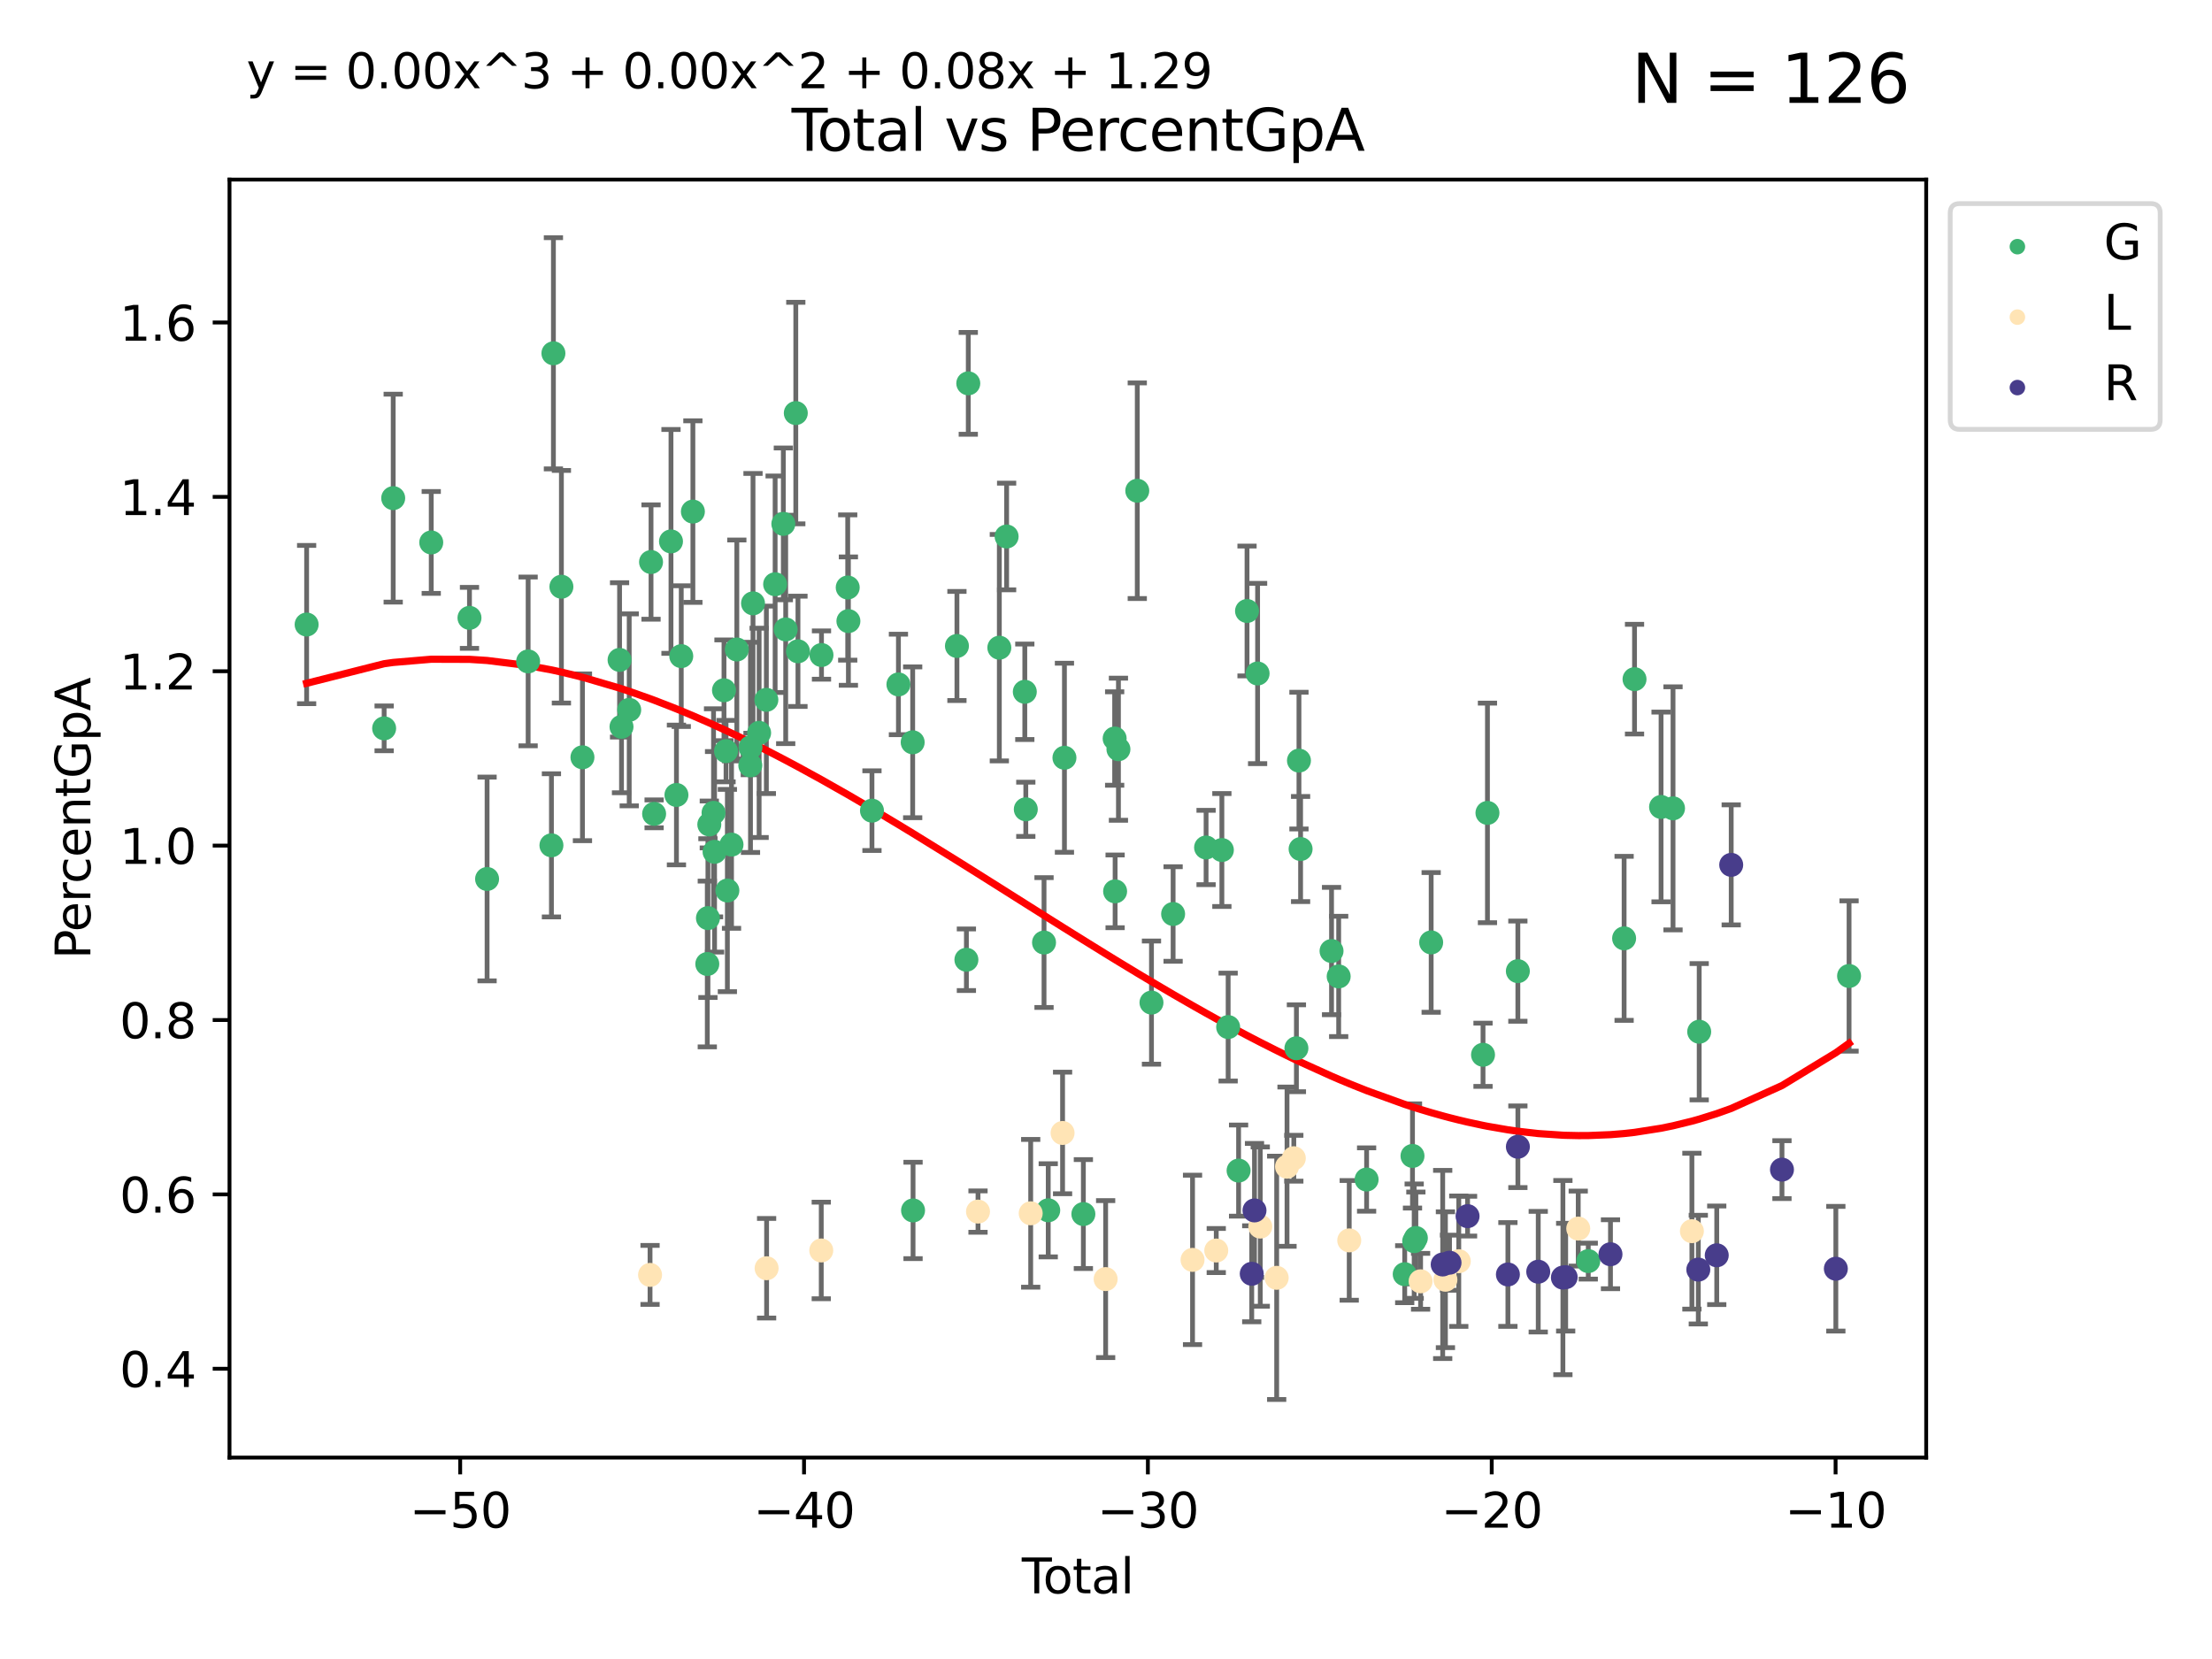 <?xml version="1.0" encoding="utf-8" standalone="no"?>
<!DOCTYPE svg PUBLIC "-//W3C//DTD SVG 1.1//EN"
  "http://www.w3.org/Graphics/SVG/1.1/DTD/svg11.dtd">
<svg xmlns:xlink="http://www.w3.org/1999/xlink" width="460.8pt" height="345.6pt" viewBox="0 0 460.8 345.6" xmlns="http://www.w3.org/2000/svg" version="1.1">
 <defs>
  <style type="text/css">*{stroke-linejoin: round; stroke-linecap: butt}</style>
 </defs>
 <g id="figure_1">
  <g id="patch_1">
   <path d="M 0 345.6 
L 460.8 345.6 
L 460.8 0 
L 0 0 
z
" style="fill: #ffffff"/>
  </g>
  <g id="axes_1">
   <g id="patch_2">
    <path d="M 47.81 303.64 
L 401.26 303.64 
L 401.26 37.411 
L 47.81 37.411 
z
" style="fill: #ffffff"/>
   </g>
   <g id="PathCollection_1">
    <defs>
     <path id="m3492d38a3a" d="M 0 1.118 
C 0.297 1.118 0.581 1 0.791 0.791 
C 1 0.581 1.118 0.297 1.118 0 
C 1.118 -0.297 1 -0.581 0.791 -0.791 
C 0.581 -1 0.297 -1.118 0 -1.118 
C -0.297 -1.118 -0.581 -1 -0.791 -0.791 
C -1 -0.581 -1.118 -0.297 -1.118 0 
C -1.118 0.297 -1 0.581 -0.791 0.791 
C -0.581 1 -0.297 1.118 0 1.118 
z
" style="stroke: #3cb371"/>
    </defs>
    <g clip-path="url(#p369e70f429)">
     <use xlink:href="#m3492d38a3a" x="63.876" y="130.103" style="fill: #3cb371; stroke: #3cb371"/>
     <use xlink:href="#m3492d38a3a" x="80.023" y="151.73" style="fill: #3cb371; stroke: #3cb371"/>
     <use xlink:href="#m3492d38a3a" x="81.912" y="103.771" style="fill: #3cb371; stroke: #3cb371"/>
     <use xlink:href="#m3492d38a3a" x="89.836" y="113.002" style="fill: #3cb371; stroke: #3cb371"/>
     <use xlink:href="#m3492d38a3a" x="97.801" y="128.71" style="fill: #3cb371; stroke: #3cb371"/>
     <use xlink:href="#m3492d38a3a" x="101.468" y="183.108" style="fill: #3cb371; stroke: #3cb371"/>
     <use xlink:href="#m3492d38a3a" x="110.02" y="137.785" style="fill: #3cb371; stroke: #3cb371"/>
     <use xlink:href="#m3492d38a3a" x="114.874" y="176.096" style="fill: #3cb371; stroke: #3cb371"/>
     <use xlink:href="#m3492d38a3a" x="115.287" y="73.596" style="fill: #3cb371; stroke: #3cb371"/>
     <use xlink:href="#m3492d38a3a" x="116.951" y="122.227" style="fill: #3cb371; stroke: #3cb371"/>
     <use xlink:href="#m3492d38a3a" x="121.335" y="157.758" style="fill: #3cb371; stroke: #3cb371"/>
     <use xlink:href="#m3492d38a3a" x="129.068" y="137.47" style="fill: #3cb371; stroke: #3cb371"/>
     <use xlink:href="#m3492d38a3a" x="129.472" y="151.404" style="fill: #3cb371; stroke: #3cb371"/>
     <use xlink:href="#m3492d38a3a" x="131.077" y="147.876" style="fill: #3cb371; stroke: #3cb371"/>
     <use xlink:href="#m3492d38a3a" x="135.623" y="117.082" style="fill: #3cb371; stroke: #3cb371"/>
     <use xlink:href="#m3492d38a3a" x="136.264" y="169.541" style="fill: #3cb371; stroke: #3cb371"/>
     <use xlink:href="#m3492d38a3a" x="139.779" y="112.787" style="fill: #3cb371; stroke: #3cb371"/>
     <use xlink:href="#m3492d38a3a" x="140.916" y="165.607" style="fill: #3cb371; stroke: #3cb371"/>
     <use xlink:href="#m3492d38a3a" x="141.918" y="136.684" style="fill: #3cb371; stroke: #3cb371"/>
     <use xlink:href="#m3492d38a3a" x="144.341" y="106.572" style="fill: #3cb371; stroke: #3cb371"/>
     <use xlink:href="#m3492d38a3a" x="147.343" y="200.818" style="fill: #3cb371; stroke: #3cb371"/>
     <use xlink:href="#m3492d38a3a" x="147.475" y="191.259" style="fill: #3cb371; stroke: #3cb371"/>
     <use xlink:href="#m3492d38a3a" x="147.761" y="171.752" style="fill: #3cb371; stroke: #3cb371"/>
     <use xlink:href="#m3492d38a3a" x="148.644" y="169.326" style="fill: #3cb371; stroke: #3cb371"/>
     <use xlink:href="#m3492d38a3a" x="148.857" y="177.447" style="fill: #3cb371; stroke: #3cb371"/>
     <use xlink:href="#m3492d38a3a" x="150.82" y="143.798" style="fill: #3cb371; stroke: #3cb371"/>
     <use xlink:href="#m3492d38a3a" x="151.246" y="156.473" style="fill: #3cb371; stroke: #3cb371"/>
     <use xlink:href="#m3492d38a3a" x="151.526" y="185.511" style="fill: #3cb371; stroke: #3cb371"/>
     <use xlink:href="#m3492d38a3a" x="152.389" y="175.948" style="fill: #3cb371; stroke: #3cb371"/>
     <use xlink:href="#m3492d38a3a" x="153.495" y="135.301" style="fill: #3cb371; stroke: #3cb371"/>
     <use xlink:href="#m3492d38a3a" x="156.302" y="159.439" style="fill: #3cb371; stroke: #3cb371"/>
     <use xlink:href="#m3492d38a3a" x="156.342" y="155.695" style="fill: #3cb371; stroke: #3cb371"/>
     <use xlink:href="#m3492d38a3a" x="156.867" y="125.687" style="fill: #3cb371; stroke: #3cb371"/>
     <use xlink:href="#m3492d38a3a" x="158.14" y="152.668" style="fill: #3cb371; stroke: #3cb371"/>
     <use xlink:href="#m3492d38a3a" x="159.647" y="145.787" style="fill: #3cb371; stroke: #3cb371"/>
     <use xlink:href="#m3492d38a3a" x="161.475" y="121.708" style="fill: #3cb371; stroke: #3cb371"/>
     <use xlink:href="#m3492d38a3a" x="163.184" y="109.133" style="fill: #3cb371; stroke: #3cb371"/>
     <use xlink:href="#m3492d38a3a" x="163.676" y="131.116" style="fill: #3cb371; stroke: #3cb371"/>
     <use xlink:href="#m3492d38a3a" x="165.779" y="86.051" style="fill: #3cb371; stroke: #3cb371"/>
     <use xlink:href="#m3492d38a3a" x="166.23" y="135.681" style="fill: #3cb371; stroke: #3cb371"/>
     <use xlink:href="#m3492d38a3a" x="171.131" y="136.456" style="fill: #3cb371; stroke: #3cb371"/>
     <use xlink:href="#m3492d38a3a" x="176.595" y="122.389" style="fill: #3cb371; stroke: #3cb371"/>
     <use xlink:href="#m3492d38a3a" x="176.738" y="129.387" style="fill: #3cb371; stroke: #3cb371"/>
     <use xlink:href="#m3492d38a3a" x="181.647" y="168.875" style="fill: #3cb371; stroke: #3cb371"/>
     <use xlink:href="#m3492d38a3a" x="187.159" y="142.581" style="fill: #3cb371; stroke: #3cb371"/>
     <use xlink:href="#m3492d38a3a" x="190.128" y="154.635" style="fill: #3cb371; stroke: #3cb371"/>
     <use xlink:href="#m3492d38a3a" x="190.206" y="252.155" style="fill: #3cb371; stroke: #3cb371"/>
     <use xlink:href="#m3492d38a3a" x="199.347" y="134.567" style="fill: #3cb371; stroke: #3cb371"/>
     <use xlink:href="#m3492d38a3a" x="201.319" y="199.931" style="fill: #3cb371; stroke: #3cb371"/>
     <use xlink:href="#m3492d38a3a" x="201.71" y="79.859" style="fill: #3cb371; stroke: #3cb371"/>
     <use xlink:href="#m3492d38a3a" x="208.179" y="134.925" style="fill: #3cb371; stroke: #3cb371"/>
     <use xlink:href="#m3492d38a3a" x="209.697" y="111.762" style="fill: #3cb371; stroke: #3cb371"/>
     <use xlink:href="#m3492d38a3a" x="213.486" y="144.113" style="fill: #3cb371; stroke: #3cb371"/>
     <use xlink:href="#m3492d38a3a" x="213.693" y="168.591" style="fill: #3cb371; stroke: #3cb371"/>
     <use xlink:href="#m3492d38a3a" x="217.491" y="196.348" style="fill: #3cb371; stroke: #3cb371"/>
     <use xlink:href="#m3492d38a3a" x="218.367" y="252.128" style="fill: #3cb371; stroke: #3cb371"/>
     <use xlink:href="#m3492d38a3a" x="221.743" y="157.855" style="fill: #3cb371; stroke: #3cb371"/>
     <use xlink:href="#m3492d38a3a" x="225.686" y="252.909" style="fill: #3cb371; stroke: #3cb371"/>
     <use xlink:href="#m3492d38a3a" x="232.203" y="153.845" style="fill: #3cb371; stroke: #3cb371"/>
     <use xlink:href="#m3492d38a3a" x="232.299" y="185.685" style="fill: #3cb371; stroke: #3cb371"/>
     <use xlink:href="#m3492d38a3a" x="232.992" y="156.077" style="fill: #3cb371; stroke: #3cb371"/>
     <use xlink:href="#m3492d38a3a" x="236.915" y="102.227" style="fill: #3cb371; stroke: #3cb371"/>
     <use xlink:href="#m3492d38a3a" x="239.874" y="208.858" style="fill: #3cb371; stroke: #3cb371"/>
     <use xlink:href="#m3492d38a3a" x="244.381" y="190.401" style="fill: #3cb371; stroke: #3cb371"/>
     <use xlink:href="#m3492d38a3a" x="251.249" y="176.549" style="fill: #3cb371; stroke: #3cb371"/>
     <use xlink:href="#m3492d38a3a" x="254.539" y="177.075" style="fill: #3cb371; stroke: #3cb371"/>
     <use xlink:href="#m3492d38a3a" x="255.847" y="213.956" style="fill: #3cb371; stroke: #3cb371"/>
     <use xlink:href="#m3492d38a3a" x="258.02" y="243.852" style="fill: #3cb371; stroke: #3cb371"/>
     <use xlink:href="#m3492d38a3a" x="259.778" y="127.281" style="fill: #3cb371; stroke: #3cb371"/>
     <use xlink:href="#m3492d38a3a" x="261.981" y="140.301" style="fill: #3cb371; stroke: #3cb371"/>
     <use xlink:href="#m3492d38a3a" x="270.066" y="218.373" style="fill: #3cb371; stroke: #3cb371"/>
     <use xlink:href="#m3492d38a3a" x="270.597" y="158.446" style="fill: #3cb371; stroke: #3cb371"/>
     <use xlink:href="#m3492d38a3a" x="270.937" y="176.867" style="fill: #3cb371; stroke: #3cb371"/>
     <use xlink:href="#m3492d38a3a" x="277.384" y="198.115" style="fill: #3cb371; stroke: #3cb371"/>
     <use xlink:href="#m3492d38a3a" x="278.871" y="203.408" style="fill: #3cb371; stroke: #3cb371"/>
     <use xlink:href="#m3492d38a3a" x="284.689" y="245.717" style="fill: #3cb371; stroke: #3cb371"/>
     <use xlink:href="#m3492d38a3a" x="292.627" y="265.437" style="fill: #3cb371; stroke: #3cb371"/>
     <use xlink:href="#m3492d38a3a" x="294.248" y="240.804" style="fill: #3cb371; stroke: #3cb371"/>
     <use xlink:href="#m3492d38a3a" x="294.601" y="258.556" style="fill: #3cb371; stroke: #3cb371"/>
     <use xlink:href="#m3492d38a3a" x="294.95" y="257.894" style="fill: #3cb371; stroke: #3cb371"/>
     <use xlink:href="#m3492d38a3a" x="298.138" y="196.321" style="fill: #3cb371; stroke: #3cb371"/>
     <use xlink:href="#m3492d38a3a" x="308.941" y="219.729" style="fill: #3cb371; stroke: #3cb371"/>
     <use xlink:href="#m3492d38a3a" x="309.865" y="169.344" style="fill: #3cb371; stroke: #3cb371"/>
     <use xlink:href="#m3492d38a3a" x="316.198" y="202.307" style="fill: #3cb371; stroke: #3cb371"/>
     <use xlink:href="#m3492d38a3a" x="330.866" y="262.712" style="fill: #3cb371; stroke: #3cb371"/>
     <use xlink:href="#m3492d38a3a" x="338.333" y="195.476" style="fill: #3cb371; stroke: #3cb371"/>
     <use xlink:href="#m3492d38a3a" x="340.502" y="141.482" style="fill: #3cb371; stroke: #3cb371"/>
     <use xlink:href="#m3492d38a3a" x="346.03" y="168.103" style="fill: #3cb371; stroke: #3cb371"/>
     <use xlink:href="#m3492d38a3a" x="348.522" y="168.392" style="fill: #3cb371; stroke: #3cb371"/>
     <use xlink:href="#m3492d38a3a" x="353.974" y="214.927" style="fill: #3cb371; stroke: #3cb371"/>
     <use xlink:href="#m3492d38a3a" x="385.194" y="203.318" style="fill: #3cb371; stroke: #3cb371"/>
    </g>
   </g>
   <g id="PathCollection_2">
    <defs>
     <path id="mf50fd3709d" d="M 0 1.118 
C 0.297 1.118 0.581 1 0.791 0.791 
C 1 0.581 1.118 0.297 1.118 0 
C 1.118 -0.297 1 -0.581 0.791 -0.791 
C 0.581 -1 0.297 -1.118 0 -1.118 
C -0.297 -1.118 -0.581 -1 -0.791 -0.791 
C -1 -0.581 -1.118 -0.297 -1.118 0 
C -1.118 0.297 -1 0.581 -0.791 0.791 
C -0.581 1 -0.297 1.118 0 1.118 
z
" style="stroke: #ffe4b5"/>
    </defs>
    <g clip-path="url(#p369e70f429)">
     <use xlink:href="#mf50fd3709d" x="135.417" y="265.586" style="fill: #ffe4b5; stroke: #ffe4b5"/>
     <use xlink:href="#mf50fd3709d" x="159.698" y="264.199" style="fill: #ffe4b5; stroke: #ffe4b5"/>
     <use xlink:href="#mf50fd3709d" x="171.083" y="260.493" style="fill: #ffe4b5; stroke: #ffe4b5"/>
     <use xlink:href="#mf50fd3709d" x="203.737" y="252.396" style="fill: #ffe4b5; stroke: #ffe4b5"/>
     <use xlink:href="#mf50fd3709d" x="214.713" y="252.755" style="fill: #ffe4b5; stroke: #ffe4b5"/>
     <use xlink:href="#mf50fd3709d" x="221.354" y="236.017" style="fill: #ffe4b5; stroke: #ffe4b5"/>
     <use xlink:href="#mf50fd3709d" x="230.326" y="266.459" style="fill: #ffe4b5; stroke: #ffe4b5"/>
     <use xlink:href="#mf50fd3709d" x="248.427" y="262.456" style="fill: #ffe4b5; stroke: #ffe4b5"/>
     <use xlink:href="#mf50fd3709d" x="253.368" y="260.506" style="fill: #ffe4b5; stroke: #ffe4b5"/>
     <use xlink:href="#mf50fd3709d" x="262.539" y="255.52" style="fill: #ffe4b5; stroke: #ffe4b5"/>
     <use xlink:href="#mf50fd3709d" x="265.955" y="266.194" style="fill: #ffe4b5; stroke: #ffe4b5"/>
     <use xlink:href="#mf50fd3709d" x="268.11" y="243.037" style="fill: #ffe4b5; stroke: #ffe4b5"/>
     <use xlink:href="#mf50fd3709d" x="269.525" y="241.281" style="fill: #ffe4b5; stroke: #ffe4b5"/>
     <use xlink:href="#mf50fd3709d" x="281.069" y="258.395" style="fill: #ffe4b5; stroke: #ffe4b5"/>
     <use xlink:href="#mf50fd3709d" x="295.936" y="266.92" style="fill: #ffe4b5; stroke: #ffe4b5"/>
     <use xlink:href="#mf50fd3709d" x="301.109" y="266.591" style="fill: #ffe4b5; stroke: #ffe4b5"/>
     <use xlink:href="#mf50fd3709d" x="303.891" y="262.731" style="fill: #ffe4b5; stroke: #ffe4b5"/>
     <use xlink:href="#mf50fd3709d" x="328.775" y="255.936" style="fill: #ffe4b5; stroke: #ffe4b5"/>
     <use xlink:href="#mf50fd3709d" x="352.454" y="256.477" style="fill: #ffe4b5; stroke: #ffe4b5"/>
    </g>
   </g>
   <g id="PathCollection_3">
    <defs>
     <path id="m96be125eac" d="M 0 1.118 
C 0.297 1.118 0.581 1 0.791 0.791 
C 1 0.581 1.118 0.297 1.118 0 
C 1.118 -0.297 1 -0.581 0.791 -0.791 
C 0.581 -1 0.297 -1.118 0 -1.118 
C -0.297 -1.118 -0.581 -1 -0.791 -0.791 
C -1 -0.581 -1.118 -0.297 -1.118 0 
C -1.118 0.297 -1 0.581 -0.791 0.791 
C -0.581 1 -0.297 1.118 0 1.118 
z
" style="stroke: #483d8b"/>
    </defs>
    <g clip-path="url(#p369e70f429)">
     <use xlink:href="#m96be125eac" x="260.76" y="265.354" style="fill: #483d8b; stroke: #483d8b"/>
     <use xlink:href="#m96be125eac" x="261.333" y="252.155" style="fill: #483d8b; stroke: #483d8b"/>
     <use xlink:href="#m96be125eac" x="300.54" y="263.415" style="fill: #483d8b; stroke: #483d8b"/>
     <use xlink:href="#m96be125eac" x="301.964" y="263.043" style="fill: #483d8b; stroke: #483d8b"/>
     <use xlink:href="#m96be125eac" x="305.721" y="253.349" style="fill: #483d8b; stroke: #483d8b"/>
     <use xlink:href="#m96be125eac" x="314.124" y="265.497" style="fill: #483d8b; stroke: #483d8b"/>
     <use xlink:href="#m96be125eac" x="316.203" y="238.89" style="fill: #483d8b; stroke: #483d8b"/>
     <use xlink:href="#m96be125eac" x="320.444" y="264.92" style="fill: #483d8b; stroke: #483d8b"/>
     <use xlink:href="#m96be125eac" x="325.581" y="266.146" style="fill: #483d8b; stroke: #483d8b"/>
     <use xlink:href="#m96be125eac" x="326.159" y="266.059" style="fill: #483d8b; stroke: #483d8b"/>
     <use xlink:href="#m96be125eac" x="335.493" y="261.282" style="fill: #483d8b; stroke: #483d8b"/>
     <use xlink:href="#m96be125eac" x="353.789" y="264.485" style="fill: #483d8b; stroke: #483d8b"/>
     <use xlink:href="#m96be125eac" x="357.63" y="261.502" style="fill: #483d8b; stroke: #483d8b"/>
     <use xlink:href="#m96be125eac" x="360.642" y="180.166" style="fill: #483d8b; stroke: #483d8b"/>
     <use xlink:href="#m96be125eac" x="371.217" y="243.655" style="fill: #483d8b; stroke: #483d8b"/>
     <use xlink:href="#m96be125eac" x="382.44" y="264.298" style="fill: #483d8b; stroke: #483d8b"/>
    </g>
   </g>
   <g id="matplotlib.axis_1">
    <g id="xtick_1">
     <g id="line2d_1">
      <defs>
       <path id="m721fcb3359" d="M 0 0 
L 0 3.5 
" style="stroke: #000000; stroke-width: 0.8"/>
      </defs>
      <g>
       <use xlink:href="#m721fcb3359" x="95.864" y="303.64" style="stroke: #000000; stroke-width: 0.8"/>
      </g>
     </g>
     <g id="text_1">
      <!-- −50 -->
      <g transform="translate(85.312 318.238)scale(0.1 -0.1)">
       <defs>
        <path id="DejaVuSans-2212" d="M 678 2272 
L 4684 2272 
L 4684 1741 
L 678 1741 
L 678 2272 
z
" transform="scale(0.016)"/>
        <path id="DejaVuSans-35" d="M 691 4666 
L 3169 4666 
L 3169 4134 
L 1269 4134 
L 1269 2991 
Q 1406 3038 1543 3061 
Q 1681 3084 1819 3084 
Q 2600 3084 3056 2656 
Q 3513 2228 3513 1497 
Q 3513 744 3044 326 
Q 2575 -91 1722 -91 
Q 1428 -91 1123 -41 
Q 819 9 494 109 
L 494 744 
Q 775 591 1075 516 
Q 1375 441 1709 441 
Q 2250 441 2565 725 
Q 2881 1009 2881 1497 
Q 2881 1984 2565 2268 
Q 2250 2553 1709 2553 
Q 1456 2553 1204 2497 
Q 953 2441 691 2322 
L 691 4666 
z
" transform="scale(0.016)"/>
        <path id="DejaVuSans-30" d="M 2034 4250 
Q 1547 4250 1301 3770 
Q 1056 3291 1056 2328 
Q 1056 1369 1301 889 
Q 1547 409 2034 409 
Q 2525 409 2770 889 
Q 3016 1369 3016 2328 
Q 3016 3291 2770 3770 
Q 2525 4250 2034 4250 
z
M 2034 4750 
Q 2819 4750 3233 4129 
Q 3647 3509 3647 2328 
Q 3647 1150 3233 529 
Q 2819 -91 2034 -91 
Q 1250 -91 836 529 
Q 422 1150 422 2328 
Q 422 3509 836 4129 
Q 1250 4750 2034 4750 
z
" transform="scale(0.016)"/>
       </defs>
       <use xlink:href="#DejaVuSans-2212"/>
       <use xlink:href="#DejaVuSans-35" x="83.789"/>
       <use xlink:href="#DejaVuSans-30" x="147.412"/>
      </g>
     </g>
    </g>
    <g id="xtick_2">
     <g id="line2d_2">
      <g>
       <use xlink:href="#m721fcb3359" x="167.495" y="303.64" style="stroke: #000000; stroke-width: 0.8"/>
      </g>
     </g>
     <g id="text_2">
      <!-- −40 -->
      <g transform="translate(156.942 318.238)scale(0.1 -0.1)">
       <defs>
        <path id="DejaVuSans-34" d="M 2419 4116 
L 825 1625 
L 2419 1625 
L 2419 4116 
z
M 2253 4666 
L 3047 4666 
L 3047 1625 
L 3713 1625 
L 3713 1100 
L 3047 1100 
L 3047 0 
L 2419 0 
L 2419 1100 
L 313 1100 
L 313 1709 
L 2253 4666 
z
" transform="scale(0.016)"/>
       </defs>
       <use xlink:href="#DejaVuSans-2212"/>
       <use xlink:href="#DejaVuSans-34" x="83.789"/>
       <use xlink:href="#DejaVuSans-30" x="147.412"/>
      </g>
     </g>
    </g>
    <g id="xtick_3">
     <g id="line2d_3">
      <g>
       <use xlink:href="#m721fcb3359" x="239.125" y="303.64" style="stroke: #000000; stroke-width: 0.8"/>
      </g>
     </g>
     <g id="text_3">
      <!-- −30 -->
      <g transform="translate(228.573 318.238)scale(0.1 -0.1)">
       <defs>
        <path id="DejaVuSans-33" d="M 2597 2516 
Q 3050 2419 3304 2112 
Q 3559 1806 3559 1356 
Q 3559 666 3084 287 
Q 2609 -91 1734 -91 
Q 1441 -91 1130 -33 
Q 819 25 488 141 
L 488 750 
Q 750 597 1062 519 
Q 1375 441 1716 441 
Q 2309 441 2620 675 
Q 2931 909 2931 1356 
Q 2931 1769 2642 2001 
Q 2353 2234 1838 2234 
L 1294 2234 
L 1294 2753 
L 1863 2753 
Q 2328 2753 2575 2939 
Q 2822 3125 2822 3475 
Q 2822 3834 2567 4026 
Q 2313 4219 1838 4219 
Q 1578 4219 1281 4162 
Q 984 4106 628 3988 
L 628 4550 
Q 988 4650 1302 4700 
Q 1616 4750 1894 4750 
Q 2613 4750 3031 4423 
Q 3450 4097 3450 3541 
Q 3450 3153 3228 2886 
Q 3006 2619 2597 2516 
z
" transform="scale(0.016)"/>
       </defs>
       <use xlink:href="#DejaVuSans-2212"/>
       <use xlink:href="#DejaVuSans-33" x="83.789"/>
       <use xlink:href="#DejaVuSans-30" x="147.412"/>
      </g>
     </g>
    </g>
    <g id="xtick_4">
     <g id="line2d_4">
      <g>
       <use xlink:href="#m721fcb3359" x="310.756" y="303.64" style="stroke: #000000; stroke-width: 0.8"/>
      </g>
     </g>
     <g id="text_4">
      <!-- −20 -->
      <g transform="translate(300.203 318.238)scale(0.1 -0.1)">
       <defs>
        <path id="DejaVuSans-32" d="M 1228 531 
L 3431 531 
L 3431 0 
L 469 0 
L 469 531 
Q 828 903 1448 1529 
Q 2069 2156 2228 2338 
Q 2531 2678 2651 2914 
Q 2772 3150 2772 3378 
Q 2772 3750 2511 3984 
Q 2250 4219 1831 4219 
Q 1534 4219 1204 4116 
Q 875 4013 500 3803 
L 500 4441 
Q 881 4594 1212 4672 
Q 1544 4750 1819 4750 
Q 2544 4750 2975 4387 
Q 3406 4025 3406 3419 
Q 3406 3131 3298 2873 
Q 3191 2616 2906 2266 
Q 2828 2175 2409 1742 
Q 1991 1309 1228 531 
z
" transform="scale(0.016)"/>
       </defs>
       <use xlink:href="#DejaVuSans-2212"/>
       <use xlink:href="#DejaVuSans-32" x="83.789"/>
       <use xlink:href="#DejaVuSans-30" x="147.412"/>
      </g>
     </g>
    </g>
    <g id="xtick_5">
     <g id="line2d_5">
      <g>
       <use xlink:href="#m721fcb3359" x="382.386" y="303.64" style="stroke: #000000; stroke-width: 0.8"/>
      </g>
     </g>
     <g id="text_5">
      <!-- −10 -->
      <g transform="translate(371.834 318.238)scale(0.1 -0.1)">
       <defs>
        <path id="DejaVuSans-31" d="M 794 531 
L 1825 531 
L 1825 4091 
L 703 3866 
L 703 4441 
L 1819 4666 
L 2450 4666 
L 2450 531 
L 3481 531 
L 3481 0 
L 794 0 
L 794 531 
z
" transform="scale(0.016)"/>
       </defs>
       <use xlink:href="#DejaVuSans-2212"/>
       <use xlink:href="#DejaVuSans-31" x="83.789"/>
       <use xlink:href="#DejaVuSans-30" x="147.412"/>
      </g>
     </g>
    </g>
    <g id="text_6">
     <!-- Total -->
     <g transform="translate(212.858 331.917)scale(0.1 -0.1)">
      <defs>
       <path id="DejaVuSans-54" d="M -19 4666 
L 3928 4666 
L 3928 4134 
L 2272 4134 
L 2272 0 
L 1638 0 
L 1638 4134 
L -19 4134 
L -19 4666 
z
" transform="scale(0.016)"/>
       <path id="DejaVuSans-6f" d="M 1959 3097 
Q 1497 3097 1228 2736 
Q 959 2375 959 1747 
Q 959 1119 1226 758 
Q 1494 397 1959 397 
Q 2419 397 2687 759 
Q 2956 1122 2956 1747 
Q 2956 2369 2687 2733 
Q 2419 3097 1959 3097 
z
M 1959 3584 
Q 2709 3584 3137 3096 
Q 3566 2609 3566 1747 
Q 3566 888 3137 398 
Q 2709 -91 1959 -91 
Q 1206 -91 779 398 
Q 353 888 353 1747 
Q 353 2609 779 3096 
Q 1206 3584 1959 3584 
z
" transform="scale(0.016)"/>
       <path id="DejaVuSans-74" d="M 1172 4494 
L 1172 3500 
L 2356 3500 
L 2356 3053 
L 1172 3053 
L 1172 1153 
Q 1172 725 1289 603 
Q 1406 481 1766 481 
L 2356 481 
L 2356 0 
L 1766 0 
Q 1100 0 847 248 
Q 594 497 594 1153 
L 594 3053 
L 172 3053 
L 172 3500 
L 594 3500 
L 594 4494 
L 1172 4494 
z
" transform="scale(0.016)"/>
       <path id="DejaVuSans-61" d="M 2194 1759 
Q 1497 1759 1228 1600 
Q 959 1441 959 1056 
Q 959 750 1161 570 
Q 1363 391 1709 391 
Q 2188 391 2477 730 
Q 2766 1069 2766 1631 
L 2766 1759 
L 2194 1759 
z
M 3341 1997 
L 3341 0 
L 2766 0 
L 2766 531 
Q 2569 213 2275 61 
Q 1981 -91 1556 -91 
Q 1019 -91 701 211 
Q 384 513 384 1019 
Q 384 1609 779 1909 
Q 1175 2209 1959 2209 
L 2766 2209 
L 2766 2266 
Q 2766 2663 2505 2880 
Q 2244 3097 1772 3097 
Q 1472 3097 1187 3025 
Q 903 2953 641 2809 
L 641 3341 
Q 956 3463 1253 3523 
Q 1550 3584 1831 3584 
Q 2591 3584 2966 3190 
Q 3341 2797 3341 1997 
z
" transform="scale(0.016)"/>
       <path id="DejaVuSans-6c" d="M 603 4863 
L 1178 4863 
L 1178 0 
L 603 0 
L 603 4863 
z
" transform="scale(0.016)"/>
      </defs>
      <use xlink:href="#DejaVuSans-54"/>
      <use xlink:href="#DejaVuSans-6f" x="44.084"/>
      <use xlink:href="#DejaVuSans-74" x="105.266"/>
      <use xlink:href="#DejaVuSans-61" x="144.475"/>
      <use xlink:href="#DejaVuSans-6c" x="205.754"/>
     </g>
    </g>
   </g>
   <g id="matplotlib.axis_2">
    <g id="ytick_1">
     <g id="line2d_6">
      <defs>
       <path id="mf6c6488be9" d="M 0 0 
L -3.5 0 
" style="stroke: #000000; stroke-width: 0.8"/>
      </defs>
      <g>
       <use xlink:href="#mf6c6488be9" x="47.81" y="285.139" style="stroke: #000000; stroke-width: 0.8"/>
      </g>
     </g>
     <g id="text_7">
      <!-- 0.4 -->
      <g transform="translate(24.907 288.939)scale(0.1 -0.1)">
       <defs>
        <path id="DejaVuSans-2e" d="M 684 794 
L 1344 794 
L 1344 0 
L 684 0 
L 684 794 
z
" transform="scale(0.016)"/>
       </defs>
       <use xlink:href="#DejaVuSans-30"/>
       <use xlink:href="#DejaVuSans-2e" x="63.623"/>
       <use xlink:href="#DejaVuSans-34" x="95.41"/>
      </g>
     </g>
    </g>
    <g id="ytick_2">
     <g id="line2d_7">
      <g>
       <use xlink:href="#mf6c6488be9" x="47.81" y="248.813" style="stroke: #000000; stroke-width: 0.8"/>
      </g>
     </g>
     <g id="text_8">
      <!-- 0.6 -->
      <g transform="translate(24.907 252.612)scale(0.1 -0.1)">
       <defs>
        <path id="DejaVuSans-36" d="M 2113 2584 
Q 1688 2584 1439 2293 
Q 1191 2003 1191 1497 
Q 1191 994 1439 701 
Q 1688 409 2113 409 
Q 2538 409 2786 701 
Q 3034 994 3034 1497 
Q 3034 2003 2786 2293 
Q 2538 2584 2113 2584 
z
M 3366 4563 
L 3366 3988 
Q 3128 4100 2886 4159 
Q 2644 4219 2406 4219 
Q 1781 4219 1451 3797 
Q 1122 3375 1075 2522 
Q 1259 2794 1537 2939 
Q 1816 3084 2150 3084 
Q 2853 3084 3261 2657 
Q 3669 2231 3669 1497 
Q 3669 778 3244 343 
Q 2819 -91 2113 -91 
Q 1303 -91 875 529 
Q 447 1150 447 2328 
Q 447 3434 972 4092 
Q 1497 4750 2381 4750 
Q 2619 4750 2861 4703 
Q 3103 4656 3366 4563 
z
" transform="scale(0.016)"/>
       </defs>
       <use xlink:href="#DejaVuSans-30"/>
       <use xlink:href="#DejaVuSans-2e" x="63.623"/>
       <use xlink:href="#DejaVuSans-36" x="95.41"/>
      </g>
     </g>
    </g>
    <g id="ytick_3">
     <g id="line2d_8">
      <g>
       <use xlink:href="#mf6c6488be9" x="47.81" y="212.486" style="stroke: #000000; stroke-width: 0.8"/>
      </g>
     </g>
     <g id="text_9">
      <!-- 0.8 -->
      <g transform="translate(24.907 216.285)scale(0.1 -0.1)">
       <defs>
        <path id="DejaVuSans-38" d="M 2034 2216 
Q 1584 2216 1326 1975 
Q 1069 1734 1069 1313 
Q 1069 891 1326 650 
Q 1584 409 2034 409 
Q 2484 409 2743 651 
Q 3003 894 3003 1313 
Q 3003 1734 2745 1975 
Q 2488 2216 2034 2216 
z
M 1403 2484 
Q 997 2584 770 2862 
Q 544 3141 544 3541 
Q 544 4100 942 4425 
Q 1341 4750 2034 4750 
Q 2731 4750 3128 4425 
Q 3525 4100 3525 3541 
Q 3525 3141 3298 2862 
Q 3072 2584 2669 2484 
Q 3125 2378 3379 2068 
Q 3634 1759 3634 1313 
Q 3634 634 3220 271 
Q 2806 -91 2034 -91 
Q 1263 -91 848 271 
Q 434 634 434 1313 
Q 434 1759 690 2068 
Q 947 2378 1403 2484 
z
M 1172 3481 
Q 1172 3119 1398 2916 
Q 1625 2713 2034 2713 
Q 2441 2713 2670 2916 
Q 2900 3119 2900 3481 
Q 2900 3844 2670 4047 
Q 2441 4250 2034 4250 
Q 1625 4250 1398 4047 
Q 1172 3844 1172 3481 
z
" transform="scale(0.016)"/>
       </defs>
       <use xlink:href="#DejaVuSans-30"/>
       <use xlink:href="#DejaVuSans-2e" x="63.623"/>
       <use xlink:href="#DejaVuSans-38" x="95.41"/>
      </g>
     </g>
    </g>
    <g id="ytick_4">
     <g id="line2d_9">
      <g>
       <use xlink:href="#mf6c6488be9" x="47.81" y="176.159" style="stroke: #000000; stroke-width: 0.8"/>
      </g>
     </g>
     <g id="text_10">
      <!-- 1.0 -->
      <g transform="translate(24.907 179.958)scale(0.1 -0.1)">
       <use xlink:href="#DejaVuSans-31"/>
       <use xlink:href="#DejaVuSans-2e" x="63.623"/>
       <use xlink:href="#DejaVuSans-30" x="95.41"/>
      </g>
     </g>
    </g>
    <g id="ytick_5">
     <g id="line2d_10">
      <g>
       <use xlink:href="#mf6c6488be9" x="47.81" y="139.832" style="stroke: #000000; stroke-width: 0.8"/>
      </g>
     </g>
     <g id="text_11">
      <!-- 1.2 -->
      <g transform="translate(24.907 143.631)scale(0.1 -0.1)">
       <use xlink:href="#DejaVuSans-31"/>
       <use xlink:href="#DejaVuSans-2e" x="63.623"/>
       <use xlink:href="#DejaVuSans-32" x="95.41"/>
      </g>
     </g>
    </g>
    <g id="ytick_6">
     <g id="line2d_11">
      <g>
       <use xlink:href="#mf6c6488be9" x="47.81" y="103.505" style="stroke: #000000; stroke-width: 0.8"/>
      </g>
     </g>
     <g id="text_12">
      <!-- 1.4 -->
      <g transform="translate(24.907 107.304)scale(0.1 -0.1)">
       <use xlink:href="#DejaVuSans-31"/>
       <use xlink:href="#DejaVuSans-2e" x="63.623"/>
       <use xlink:href="#DejaVuSans-34" x="95.41"/>
      </g>
     </g>
    </g>
    <g id="ytick_7">
     <g id="line2d_12">
      <g>
       <use xlink:href="#mf6c6488be9" x="47.81" y="67.178" style="stroke: #000000; stroke-width: 0.8"/>
      </g>
     </g>
     <g id="text_13">
      <!-- 1.6 -->
      <g transform="translate(24.907 70.978)scale(0.1 -0.1)">
       <use xlink:href="#DejaVuSans-31"/>
       <use xlink:href="#DejaVuSans-2e" x="63.623"/>
       <use xlink:href="#DejaVuSans-36" x="95.41"/>
      </g>
     </g>
    </g>
    <g id="text_14">
     <!-- PercentGpA -->
     <g transform="translate(18.827 199.802)rotate(-90)scale(0.1 -0.1)">
      <defs>
       <path id="DejaVuSans-50" d="M 1259 4147 
L 1259 2394 
L 2053 2394 
Q 2494 2394 2734 2622 
Q 2975 2850 2975 3272 
Q 2975 3691 2734 3919 
Q 2494 4147 2053 4147 
L 1259 4147 
z
M 628 4666 
L 2053 4666 
Q 2838 4666 3239 4311 
Q 3641 3956 3641 3272 
Q 3641 2581 3239 2228 
Q 2838 1875 2053 1875 
L 1259 1875 
L 1259 0 
L 628 0 
L 628 4666 
z
" transform="scale(0.016)"/>
       <path id="DejaVuSans-65" d="M 3597 1894 
L 3597 1613 
L 953 1613 
Q 991 1019 1311 708 
Q 1631 397 2203 397 
Q 2534 397 2845 478 
Q 3156 559 3463 722 
L 3463 178 
Q 3153 47 2828 -22 
Q 2503 -91 2169 -91 
Q 1331 -91 842 396 
Q 353 884 353 1716 
Q 353 2575 817 3079 
Q 1281 3584 2069 3584 
Q 2775 3584 3186 3129 
Q 3597 2675 3597 1894 
z
M 3022 2063 
Q 3016 2534 2758 2815 
Q 2500 3097 2075 3097 
Q 1594 3097 1305 2825 
Q 1016 2553 972 2059 
L 3022 2063 
z
" transform="scale(0.016)"/>
       <path id="DejaVuSans-72" d="M 2631 2963 
Q 2534 3019 2420 3045 
Q 2306 3072 2169 3072 
Q 1681 3072 1420 2755 
Q 1159 2438 1159 1844 
L 1159 0 
L 581 0 
L 581 3500 
L 1159 3500 
L 1159 2956 
Q 1341 3275 1631 3429 
Q 1922 3584 2338 3584 
Q 2397 3584 2469 3576 
Q 2541 3569 2628 3553 
L 2631 2963 
z
" transform="scale(0.016)"/>
       <path id="DejaVuSans-63" d="M 3122 3366 
L 3122 2828 
Q 2878 2963 2633 3030 
Q 2388 3097 2138 3097 
Q 1578 3097 1268 2742 
Q 959 2388 959 1747 
Q 959 1106 1268 751 
Q 1578 397 2138 397 
Q 2388 397 2633 464 
Q 2878 531 3122 666 
L 3122 134 
Q 2881 22 2623 -34 
Q 2366 -91 2075 -91 
Q 1284 -91 818 406 
Q 353 903 353 1747 
Q 353 2603 823 3093 
Q 1294 3584 2113 3584 
Q 2378 3584 2631 3529 
Q 2884 3475 3122 3366 
z
" transform="scale(0.016)"/>
       <path id="DejaVuSans-6e" d="M 3513 2113 
L 3513 0 
L 2938 0 
L 2938 2094 
Q 2938 2591 2744 2837 
Q 2550 3084 2163 3084 
Q 1697 3084 1428 2787 
Q 1159 2491 1159 1978 
L 1159 0 
L 581 0 
L 581 3500 
L 1159 3500 
L 1159 2956 
Q 1366 3272 1645 3428 
Q 1925 3584 2291 3584 
Q 2894 3584 3203 3211 
Q 3513 2838 3513 2113 
z
" transform="scale(0.016)"/>
       <path id="DejaVuSans-47" d="M 3809 666 
L 3809 1919 
L 2778 1919 
L 2778 2438 
L 4434 2438 
L 4434 434 
Q 4069 175 3628 42 
Q 3188 -91 2688 -91 
Q 1594 -91 976 548 
Q 359 1188 359 2328 
Q 359 3472 976 4111 
Q 1594 4750 2688 4750 
Q 3144 4750 3555 4637 
Q 3966 4525 4313 4306 
L 4313 3634 
Q 3963 3931 3569 4081 
Q 3175 4231 2741 4231 
Q 1884 4231 1454 3753 
Q 1025 3275 1025 2328 
Q 1025 1384 1454 906 
Q 1884 428 2741 428 
Q 3075 428 3337 486 
Q 3600 544 3809 666 
z
" transform="scale(0.016)"/>
       <path id="DejaVuSans-70" d="M 1159 525 
L 1159 -1331 
L 581 -1331 
L 581 3500 
L 1159 3500 
L 1159 2969 
Q 1341 3281 1617 3432 
Q 1894 3584 2278 3584 
Q 2916 3584 3314 3078 
Q 3713 2572 3713 1747 
Q 3713 922 3314 415 
Q 2916 -91 2278 -91 
Q 1894 -91 1617 61 
Q 1341 213 1159 525 
z
M 3116 1747 
Q 3116 2381 2855 2742 
Q 2594 3103 2138 3103 
Q 1681 3103 1420 2742 
Q 1159 2381 1159 1747 
Q 1159 1113 1420 752 
Q 1681 391 2138 391 
Q 2594 391 2855 752 
Q 3116 1113 3116 1747 
z
" transform="scale(0.016)"/>
       <path id="DejaVuSans-41" d="M 2188 4044 
L 1331 1722 
L 3047 1722 
L 2188 4044 
z
M 1831 4666 
L 2547 4666 
L 4325 0 
L 3669 0 
L 3244 1197 
L 1141 1197 
L 716 0 
L 50 0 
L 1831 4666 
z
" transform="scale(0.016)"/>
      </defs>
      <use xlink:href="#DejaVuSans-50"/>
      <use xlink:href="#DejaVuSans-65" x="56.678"/>
      <use xlink:href="#DejaVuSans-72" x="118.201"/>
      <use xlink:href="#DejaVuSans-63" x="157.064"/>
      <use xlink:href="#DejaVuSans-65" x="212.045"/>
      <use xlink:href="#DejaVuSans-6e" x="273.568"/>
      <use xlink:href="#DejaVuSans-74" x="336.947"/>
      <use xlink:href="#DejaVuSans-47" x="376.156"/>
      <use xlink:href="#DejaVuSans-70" x="453.646"/>
      <use xlink:href="#DejaVuSans-41" x="517.123"/>
     </g>
    </g>
   </g>
   <g id="LineCollection_1">
    <path d="M 63.876 146.588 
L 63.876 113.619 
" clip-path="url(#p369e70f429)" style="fill: none; stroke: #696969"/>
    <path d="M 80.023 156.398 
L 80.023 147.062 
" clip-path="url(#p369e70f429)" style="fill: none; stroke: #696969"/>
    <path d="M 81.912 125.43 
L 81.912 82.112 
" clip-path="url(#p369e70f429)" style="fill: none; stroke: #696969"/>
    <path d="M 89.836 123.614 
L 89.836 102.39 
" clip-path="url(#p369e70f429)" style="fill: none; stroke: #696969"/>
    <path d="M 97.801 135.066 
L 97.801 122.355 
" clip-path="url(#p369e70f429)" style="fill: none; stroke: #696969"/>
    <path d="M 101.468 204.333 
L 101.468 161.883 
" clip-path="url(#p369e70f429)" style="fill: none; stroke: #696969"/>
    <path d="M 110.02 155.363 
L 110.02 120.206 
" clip-path="url(#p369e70f429)" style="fill: none; stroke: #696969"/>
    <path d="M 114.874 191.007 
L 114.874 161.186 
" clip-path="url(#p369e70f429)" style="fill: none; stroke: #696969"/>
    <path d="M 115.287 97.679 
L 115.287 49.513 
" clip-path="url(#p369e70f429)" style="fill: none; stroke: #696969"/>
    <path d="M 116.951 146.454 
L 116.951 98 
" clip-path="url(#p369e70f429)" style="fill: none; stroke: #696969"/>
    <path d="M 121.335 175.127 
L 121.335 140.389 
" clip-path="url(#p369e70f429)" style="fill: none; stroke: #696969"/>
    <path d="M 129.068 153.549 
L 129.068 121.391 
" clip-path="url(#p369e70f429)" style="fill: none; stroke: #696969"/>
    <path d="M 129.472 165.145 
L 129.472 137.663 
" clip-path="url(#p369e70f429)" style="fill: none; stroke: #696969"/>
    <path d="M 131.077 167.871 
L 131.077 127.881 
" clip-path="url(#p369e70f429)" style="fill: none; stroke: #696969"/>
    <path d="M 135.623 128.991 
L 135.623 105.172 
" clip-path="url(#p369e70f429)" style="fill: none; stroke: #696969"/>
    <path d="M 136.264 172.443 
L 136.264 166.639 
" clip-path="url(#p369e70f429)" style="fill: none; stroke: #696969"/>
    <path d="M 139.779 136.103 
L 139.779 89.471 
" clip-path="url(#p369e70f429)" style="fill: none; stroke: #696969"/>
    <path d="M 140.916 180.163 
L 140.916 151.052 
" clip-path="url(#p369e70f429)" style="fill: none; stroke: #696969"/>
    <path d="M 141.918 151.341 
L 141.918 122.027 
" clip-path="url(#p369e70f429)" style="fill: none; stroke: #696969"/>
    <path d="M 144.341 125.483 
L 144.341 87.662 
" clip-path="url(#p369e70f429)" style="fill: none; stroke: #696969"/>
    <path d="M 147.343 218.081 
L 147.343 183.555 
" clip-path="url(#p369e70f429)" style="fill: none; stroke: #696969"/>
    <path d="M 147.475 207.795 
L 147.475 174.724 
" clip-path="url(#p369e70f429)" style="fill: none; stroke: #696969"/>
    <path d="M 147.761 176.636 
L 147.761 166.867 
" clip-path="url(#p369e70f429)" style="fill: none; stroke: #696969"/>
    <path d="M 148.644 190.997 
L 148.644 147.654 
" clip-path="url(#p369e70f429)" style="fill: none; stroke: #696969"/>
    <path d="M 148.857 198.332 
L 148.857 156.563 
" clip-path="url(#p369e70f429)" style="fill: none; stroke: #696969"/>
    <path d="M 150.82 154.292 
L 150.82 133.303 
" clip-path="url(#p369e70f429)" style="fill: none; stroke: #696969"/>
    <path d="M 151.246 162.874 
L 151.246 150.071 
" clip-path="url(#p369e70f429)" style="fill: none; stroke: #696969"/>
    <path d="M 151.526 206.581 
L 151.526 164.441 
" clip-path="url(#p369e70f429)" style="fill: none; stroke: #696969"/>
    <path d="M 152.389 193.385 
L 152.389 158.512 
" clip-path="url(#p369e70f429)" style="fill: none; stroke: #696969"/>
    <path d="M 153.495 158.113 
L 153.495 112.488 
" clip-path="url(#p369e70f429)" style="fill: none; stroke: #696969"/>
    <path d="M 156.302 161.393 
L 156.302 157.484 
" clip-path="url(#p369e70f429)" style="fill: none; stroke: #696969"/>
    <path d="M 156.342 177.588 
L 156.342 133.801 
" clip-path="url(#p369e70f429)" style="fill: none; stroke: #696969"/>
    <path d="M 156.867 152.745 
L 156.867 98.629 
" clip-path="url(#p369e70f429)" style="fill: none; stroke: #696969"/>
    <path d="M 158.14 174.467 
L 158.14 130.868 
" clip-path="url(#p369e70f429)" style="fill: none; stroke: #696969"/>
    <path d="M 159.647 165.311 
L 159.647 126.263 
" clip-path="url(#p369e70f429)" style="fill: none; stroke: #696969"/>
    <path d="M 161.475 144.257 
L 161.475 99.16 
" clip-path="url(#p369e70f429)" style="fill: none; stroke: #696969"/>
    <path d="M 163.184 124.946 
L 163.184 93.321 
" clip-path="url(#p369e70f429)" style="fill: none; stroke: #696969"/>
    <path d="M 163.676 154.905 
L 163.676 107.327 
" clip-path="url(#p369e70f429)" style="fill: none; stroke: #696969"/>
    <path d="M 165.779 109.127 
L 165.779 62.974 
" clip-path="url(#p369e70f429)" style="fill: none; stroke: #696969"/>
    <path d="M 166.23 147.167 
L 166.23 124.195 
" clip-path="url(#p369e70f429)" style="fill: none; stroke: #696969"/>
    <path d="M 171.131 141.49 
L 171.131 131.422 
" clip-path="url(#p369e70f429)" style="fill: none; stroke: #696969"/>
    <path d="M 176.595 137.523 
L 176.595 107.255 
" clip-path="url(#p369e70f429)" style="fill: none; stroke: #696969"/>
    <path d="M 176.738 142.753 
L 176.738 116.02 
" clip-path="url(#p369e70f429)" style="fill: none; stroke: #696969"/>
    <path d="M 181.647 177.175 
L 181.647 160.574 
" clip-path="url(#p369e70f429)" style="fill: none; stroke: #696969"/>
    <path d="M 187.159 153.046 
L 187.159 132.116 
" clip-path="url(#p369e70f429)" style="fill: none; stroke: #696969"/>
    <path d="M 190.128 170.341 
L 190.128 138.929 
" clip-path="url(#p369e70f429)" style="fill: none; stroke: #696969"/>
    <path d="M 190.206 262.197 
L 190.206 242.114 
" clip-path="url(#p369e70f429)" style="fill: none; stroke: #696969"/>
    <path d="M 199.347 145.931 
L 199.347 123.202 
" clip-path="url(#p369e70f429)" style="fill: none; stroke: #696969"/>
    <path d="M 201.319 206.343 
L 201.319 193.518 
" clip-path="url(#p369e70f429)" style="fill: none; stroke: #696969"/>
    <path d="M 201.71 90.465 
L 201.71 69.253 
" clip-path="url(#p369e70f429)" style="fill: none; stroke: #696969"/>
    <path d="M 208.179 158.513 
L 208.179 111.337 
" clip-path="url(#p369e70f429)" style="fill: none; stroke: #696969"/>
    <path d="M 209.697 122.872 
L 209.697 100.651 
" clip-path="url(#p369e70f429)" style="fill: none; stroke: #696969"/>
    <path d="M 213.486 154.056 
L 213.486 134.17 
" clip-path="url(#p369e70f429)" style="fill: none; stroke: #696969"/>
    <path d="M 213.693 174.239 
L 213.693 162.944 
" clip-path="url(#p369e70f429)" style="fill: none; stroke: #696969"/>
    <path d="M 217.491 209.869 
L 217.491 182.827 
" clip-path="url(#p369e70f429)" style="fill: none; stroke: #696969"/>
    <path d="M 218.367 261.834 
L 218.367 242.423 
" clip-path="url(#p369e70f429)" style="fill: none; stroke: #696969"/>
    <path d="M 221.743 177.547 
L 221.743 138.162 
" clip-path="url(#p369e70f429)" style="fill: none; stroke: #696969"/>
    <path d="M 225.686 264.254 
L 225.686 241.565 
" clip-path="url(#p369e70f429)" style="fill: none; stroke: #696969"/>
    <path d="M 232.203 163.578 
L 232.203 144.112 
" clip-path="url(#p369e70f429)" style="fill: none; stroke: #696969"/>
    <path d="M 232.299 193.258 
L 232.299 178.112 
" clip-path="url(#p369e70f429)" style="fill: none; stroke: #696969"/>
    <path d="M 232.992 170.878 
L 232.992 141.276 
" clip-path="url(#p369e70f429)" style="fill: none; stroke: #696969"/>
    <path d="M 236.915 124.685 
L 236.915 79.769 
" clip-path="url(#p369e70f429)" style="fill: none; stroke: #696969"/>
    <path d="M 239.874 221.687 
L 239.874 196.029 
" clip-path="url(#p369e70f429)" style="fill: none; stroke: #696969"/>
    <path d="M 244.381 200.25 
L 244.381 180.552 
" clip-path="url(#p369e70f429)" style="fill: none; stroke: #696969"/>
    <path d="M 251.249 184.291 
L 251.249 168.807 
" clip-path="url(#p369e70f429)" style="fill: none; stroke: #696969"/>
    <path d="M 254.539 188.838 
L 254.539 165.312 
" clip-path="url(#p369e70f429)" style="fill: none; stroke: #696969"/>
    <path d="M 255.847 225.193 
L 255.847 202.719 
" clip-path="url(#p369e70f429)" style="fill: none; stroke: #696969"/>
    <path d="M 258.02 253.344 
L 258.02 234.359 
" clip-path="url(#p369e70f429)" style="fill: none; stroke: #696969"/>
    <path d="M 259.778 140.803 
L 259.778 113.758 
" clip-path="url(#p369e70f429)" style="fill: none; stroke: #696969"/>
    <path d="M 261.981 159.082 
L 261.981 121.52 
" clip-path="url(#p369e70f429)" style="fill: none; stroke: #696969"/>
    <path d="M 270.066 227.423 
L 270.066 209.323 
" clip-path="url(#p369e70f429)" style="fill: none; stroke: #696969"/>
    <path d="M 270.597 172.687 
L 270.597 144.205 
" clip-path="url(#p369e70f429)" style="fill: none; stroke: #696969"/>
    <path d="M 270.937 187.82 
L 270.937 165.915 
" clip-path="url(#p369e70f429)" style="fill: none; stroke: #696969"/>
    <path d="M 277.384 211.376 
L 277.384 184.854 
" clip-path="url(#p369e70f429)" style="fill: none; stroke: #696969"/>
    <path d="M 278.871 215.939 
L 278.871 190.876 
" clip-path="url(#p369e70f429)" style="fill: none; stroke: #696969"/>
    <path d="M 284.689 252.32 
L 284.689 239.115 
" clip-path="url(#p369e70f429)" style="fill: none; stroke: #696969"/>
    <path d="M 292.627 271.377 
L 292.627 259.498 
" clip-path="url(#p369e70f429)" style="fill: none; stroke: #696969"/>
    <path d="M 294.248 251.659 
L 294.248 229.95 
" clip-path="url(#p369e70f429)" style="fill: none; stroke: #696969"/>
    <path d="M 294.601 270.466 
L 294.601 246.645 
" clip-path="url(#p369e70f429)" style="fill: none; stroke: #696969"/>
    <path d="M 294.95 267.464 
L 294.95 248.325 
" clip-path="url(#p369e70f429)" style="fill: none; stroke: #696969"/>
    <path d="M 298.138 210.873 
L 298.138 181.769 
" clip-path="url(#p369e70f429)" style="fill: none; stroke: #696969"/>
    <path d="M 308.941 226.314 
L 308.941 213.143 
" clip-path="url(#p369e70f429)" style="fill: none; stroke: #696969"/>
    <path d="M 309.865 192.216 
L 309.865 146.472 
" clip-path="url(#p369e70f429)" style="fill: none; stroke: #696969"/>
    <path d="M 316.198 212.743 
L 316.198 191.871 
" clip-path="url(#p369e70f429)" style="fill: none; stroke: #696969"/>
    <path d="M 330.866 266.456 
L 330.866 258.968 
" clip-path="url(#p369e70f429)" style="fill: none; stroke: #696969"/>
    <path d="M 338.333 212.559 
L 338.333 178.392 
" clip-path="url(#p369e70f429)" style="fill: none; stroke: #696969"/>
    <path d="M 340.502 152.907 
L 340.502 130.057 
" clip-path="url(#p369e70f429)" style="fill: none; stroke: #696969"/>
    <path d="M 346.03 187.867 
L 346.03 148.339 
" clip-path="url(#p369e70f429)" style="fill: none; stroke: #696969"/>
    <path d="M 348.522 193.713 
L 348.522 143.071 
" clip-path="url(#p369e70f429)" style="fill: none; stroke: #696969"/>
    <path d="M 353.974 229.124 
L 353.974 200.729 
" clip-path="url(#p369e70f429)" style="fill: none; stroke: #696969"/>
    <path d="M 385.194 218.973 
L 385.194 187.662 
" clip-path="url(#p369e70f429)" style="fill: none; stroke: #696969"/>
   </g>
   <g id="line2d_13">
    <defs>
     <path id="m86c15aeac8" d="M 2 0 
L -2 -0 
" style="stroke: #696969"/>
    </defs>
    <g clip-path="url(#p369e70f429)">
     <use xlink:href="#m86c15aeac8" x="63.876" y="146.588" style="fill: #696969; stroke: #696969"/>
     <use xlink:href="#m86c15aeac8" x="80.023" y="156.398" style="fill: #696969; stroke: #696969"/>
     <use xlink:href="#m86c15aeac8" x="81.912" y="125.43" style="fill: #696969; stroke: #696969"/>
     <use xlink:href="#m86c15aeac8" x="89.836" y="123.614" style="fill: #696969; stroke: #696969"/>
     <use xlink:href="#m86c15aeac8" x="97.801" y="135.066" style="fill: #696969; stroke: #696969"/>
     <use xlink:href="#m86c15aeac8" x="101.468" y="204.333" style="fill: #696969; stroke: #696969"/>
     <use xlink:href="#m86c15aeac8" x="110.02" y="155.363" style="fill: #696969; stroke: #696969"/>
     <use xlink:href="#m86c15aeac8" x="114.874" y="191.007" style="fill: #696969; stroke: #696969"/>
     <use xlink:href="#m86c15aeac8" x="115.287" y="97.679" style="fill: #696969; stroke: #696969"/>
     <use xlink:href="#m86c15aeac8" x="116.951" y="146.454" style="fill: #696969; stroke: #696969"/>
     <use xlink:href="#m86c15aeac8" x="121.335" y="175.127" style="fill: #696969; stroke: #696969"/>
     <use xlink:href="#m86c15aeac8" x="129.068" y="153.549" style="fill: #696969; stroke: #696969"/>
     <use xlink:href="#m86c15aeac8" x="129.472" y="165.145" style="fill: #696969; stroke: #696969"/>
     <use xlink:href="#m86c15aeac8" x="131.077" y="167.871" style="fill: #696969; stroke: #696969"/>
     <use xlink:href="#m86c15aeac8" x="135.623" y="128.991" style="fill: #696969; stroke: #696969"/>
     <use xlink:href="#m86c15aeac8" x="136.264" y="172.443" style="fill: #696969; stroke: #696969"/>
     <use xlink:href="#m86c15aeac8" x="139.779" y="136.103" style="fill: #696969; stroke: #696969"/>
     <use xlink:href="#m86c15aeac8" x="140.916" y="180.163" style="fill: #696969; stroke: #696969"/>
     <use xlink:href="#m86c15aeac8" x="141.918" y="151.341" style="fill: #696969; stroke: #696969"/>
     <use xlink:href="#m86c15aeac8" x="144.341" y="125.483" style="fill: #696969; stroke: #696969"/>
     <use xlink:href="#m86c15aeac8" x="147.343" y="218.081" style="fill: #696969; stroke: #696969"/>
     <use xlink:href="#m86c15aeac8" x="147.475" y="207.795" style="fill: #696969; stroke: #696969"/>
     <use xlink:href="#m86c15aeac8" x="147.761" y="176.636" style="fill: #696969; stroke: #696969"/>
     <use xlink:href="#m86c15aeac8" x="148.644" y="190.997" style="fill: #696969; stroke: #696969"/>
     <use xlink:href="#m86c15aeac8" x="148.857" y="198.332" style="fill: #696969; stroke: #696969"/>
     <use xlink:href="#m86c15aeac8" x="150.82" y="154.292" style="fill: #696969; stroke: #696969"/>
     <use xlink:href="#m86c15aeac8" x="151.246" y="162.874" style="fill: #696969; stroke: #696969"/>
     <use xlink:href="#m86c15aeac8" x="151.526" y="206.581" style="fill: #696969; stroke: #696969"/>
     <use xlink:href="#m86c15aeac8" x="152.389" y="193.385" style="fill: #696969; stroke: #696969"/>
     <use xlink:href="#m86c15aeac8" x="153.495" y="158.113" style="fill: #696969; stroke: #696969"/>
     <use xlink:href="#m86c15aeac8" x="156.302" y="161.393" style="fill: #696969; stroke: #696969"/>
     <use xlink:href="#m86c15aeac8" x="156.342" y="177.588" style="fill: #696969; stroke: #696969"/>
     <use xlink:href="#m86c15aeac8" x="156.867" y="152.745" style="fill: #696969; stroke: #696969"/>
     <use xlink:href="#m86c15aeac8" x="158.14" y="174.467" style="fill: #696969; stroke: #696969"/>
     <use xlink:href="#m86c15aeac8" x="159.647" y="165.311" style="fill: #696969; stroke: #696969"/>
     <use xlink:href="#m86c15aeac8" x="161.475" y="144.257" style="fill: #696969; stroke: #696969"/>
     <use xlink:href="#m86c15aeac8" x="163.184" y="124.946" style="fill: #696969; stroke: #696969"/>
     <use xlink:href="#m86c15aeac8" x="163.676" y="154.905" style="fill: #696969; stroke: #696969"/>
     <use xlink:href="#m86c15aeac8" x="165.779" y="109.127" style="fill: #696969; stroke: #696969"/>
     <use xlink:href="#m86c15aeac8" x="166.23" y="147.167" style="fill: #696969; stroke: #696969"/>
     <use xlink:href="#m86c15aeac8" x="171.131" y="141.49" style="fill: #696969; stroke: #696969"/>
     <use xlink:href="#m86c15aeac8" x="176.595" y="137.523" style="fill: #696969; stroke: #696969"/>
     <use xlink:href="#m86c15aeac8" x="176.738" y="142.753" style="fill: #696969; stroke: #696969"/>
     <use xlink:href="#m86c15aeac8" x="181.647" y="177.175" style="fill: #696969; stroke: #696969"/>
     <use xlink:href="#m86c15aeac8" x="187.159" y="153.046" style="fill: #696969; stroke: #696969"/>
     <use xlink:href="#m86c15aeac8" x="190.128" y="170.341" style="fill: #696969; stroke: #696969"/>
     <use xlink:href="#m86c15aeac8" x="190.206" y="262.197" style="fill: #696969; stroke: #696969"/>
     <use xlink:href="#m86c15aeac8" x="199.347" y="145.931" style="fill: #696969; stroke: #696969"/>
     <use xlink:href="#m86c15aeac8" x="201.319" y="206.343" style="fill: #696969; stroke: #696969"/>
     <use xlink:href="#m86c15aeac8" x="201.71" y="90.465" style="fill: #696969; stroke: #696969"/>
     <use xlink:href="#m86c15aeac8" x="208.179" y="158.513" style="fill: #696969; stroke: #696969"/>
     <use xlink:href="#m86c15aeac8" x="209.697" y="122.872" style="fill: #696969; stroke: #696969"/>
     <use xlink:href="#m86c15aeac8" x="213.486" y="154.056" style="fill: #696969; stroke: #696969"/>
     <use xlink:href="#m86c15aeac8" x="213.693" y="174.239" style="fill: #696969; stroke: #696969"/>
     <use xlink:href="#m86c15aeac8" x="217.491" y="209.869" style="fill: #696969; stroke: #696969"/>
     <use xlink:href="#m86c15aeac8" x="218.367" y="261.834" style="fill: #696969; stroke: #696969"/>
     <use xlink:href="#m86c15aeac8" x="221.743" y="177.547" style="fill: #696969; stroke: #696969"/>
     <use xlink:href="#m86c15aeac8" x="225.686" y="264.254" style="fill: #696969; stroke: #696969"/>
     <use xlink:href="#m86c15aeac8" x="232.203" y="163.578" style="fill: #696969; stroke: #696969"/>
     <use xlink:href="#m86c15aeac8" x="232.299" y="193.258" style="fill: #696969; stroke: #696969"/>
     <use xlink:href="#m86c15aeac8" x="232.992" y="170.878" style="fill: #696969; stroke: #696969"/>
     <use xlink:href="#m86c15aeac8" x="236.915" y="124.685" style="fill: #696969; stroke: #696969"/>
     <use xlink:href="#m86c15aeac8" x="239.874" y="221.687" style="fill: #696969; stroke: #696969"/>
     <use xlink:href="#m86c15aeac8" x="244.381" y="200.25" style="fill: #696969; stroke: #696969"/>
     <use xlink:href="#m86c15aeac8" x="251.249" y="184.291" style="fill: #696969; stroke: #696969"/>
     <use xlink:href="#m86c15aeac8" x="254.539" y="188.838" style="fill: #696969; stroke: #696969"/>
     <use xlink:href="#m86c15aeac8" x="255.847" y="225.193" style="fill: #696969; stroke: #696969"/>
     <use xlink:href="#m86c15aeac8" x="258.02" y="253.344" style="fill: #696969; stroke: #696969"/>
     <use xlink:href="#m86c15aeac8" x="259.778" y="140.803" style="fill: #696969; stroke: #696969"/>
     <use xlink:href="#m86c15aeac8" x="261.981" y="159.082" style="fill: #696969; stroke: #696969"/>
     <use xlink:href="#m86c15aeac8" x="270.066" y="227.423" style="fill: #696969; stroke: #696969"/>
     <use xlink:href="#m86c15aeac8" x="270.597" y="172.687" style="fill: #696969; stroke: #696969"/>
     <use xlink:href="#m86c15aeac8" x="270.937" y="187.82" style="fill: #696969; stroke: #696969"/>
     <use xlink:href="#m86c15aeac8" x="277.384" y="211.376" style="fill: #696969; stroke: #696969"/>
     <use xlink:href="#m86c15aeac8" x="278.871" y="215.939" style="fill: #696969; stroke: #696969"/>
     <use xlink:href="#m86c15aeac8" x="284.689" y="252.32" style="fill: #696969; stroke: #696969"/>
     <use xlink:href="#m86c15aeac8" x="292.627" y="271.377" style="fill: #696969; stroke: #696969"/>
     <use xlink:href="#m86c15aeac8" x="294.248" y="251.659" style="fill: #696969; stroke: #696969"/>
     <use xlink:href="#m86c15aeac8" x="294.601" y="270.466" style="fill: #696969; stroke: #696969"/>
     <use xlink:href="#m86c15aeac8" x="294.95" y="267.464" style="fill: #696969; stroke: #696969"/>
     <use xlink:href="#m86c15aeac8" x="298.138" y="210.873" style="fill: #696969; stroke: #696969"/>
     <use xlink:href="#m86c15aeac8" x="308.941" y="226.314" style="fill: #696969; stroke: #696969"/>
     <use xlink:href="#m86c15aeac8" x="309.865" y="192.216" style="fill: #696969; stroke: #696969"/>
     <use xlink:href="#m86c15aeac8" x="316.198" y="212.743" style="fill: #696969; stroke: #696969"/>
     <use xlink:href="#m86c15aeac8" x="330.866" y="266.456" style="fill: #696969; stroke: #696969"/>
     <use xlink:href="#m86c15aeac8" x="338.333" y="212.559" style="fill: #696969; stroke: #696969"/>
     <use xlink:href="#m86c15aeac8" x="340.502" y="152.907" style="fill: #696969; stroke: #696969"/>
     <use xlink:href="#m86c15aeac8" x="346.03" y="187.867" style="fill: #696969; stroke: #696969"/>
     <use xlink:href="#m86c15aeac8" x="348.522" y="193.713" style="fill: #696969; stroke: #696969"/>
     <use xlink:href="#m86c15aeac8" x="353.974" y="229.124" style="fill: #696969; stroke: #696969"/>
     <use xlink:href="#m86c15aeac8" x="385.194" y="218.973" style="fill: #696969; stroke: #696969"/>
    </g>
   </g>
   <g id="line2d_14">
    <g clip-path="url(#p369e70f429)">
     <use xlink:href="#m86c15aeac8" x="63.876" y="113.619" style="fill: #696969; stroke: #696969"/>
     <use xlink:href="#m86c15aeac8" x="80.023" y="147.062" style="fill: #696969; stroke: #696969"/>
     <use xlink:href="#m86c15aeac8" x="81.912" y="82.112" style="fill: #696969; stroke: #696969"/>
     <use xlink:href="#m86c15aeac8" x="89.836" y="102.39" style="fill: #696969; stroke: #696969"/>
     <use xlink:href="#m86c15aeac8" x="97.801" y="122.355" style="fill: #696969; stroke: #696969"/>
     <use xlink:href="#m86c15aeac8" x="101.468" y="161.883" style="fill: #696969; stroke: #696969"/>
     <use xlink:href="#m86c15aeac8" x="110.02" y="120.206" style="fill: #696969; stroke: #696969"/>
     <use xlink:href="#m86c15aeac8" x="114.874" y="161.186" style="fill: #696969; stroke: #696969"/>
     <use xlink:href="#m86c15aeac8" x="115.287" y="49.513" style="fill: #696969; stroke: #696969"/>
     <use xlink:href="#m86c15aeac8" x="116.951" y="98" style="fill: #696969; stroke: #696969"/>
     <use xlink:href="#m86c15aeac8" x="121.335" y="140.389" style="fill: #696969; stroke: #696969"/>
     <use xlink:href="#m86c15aeac8" x="129.068" y="121.391" style="fill: #696969; stroke: #696969"/>
     <use xlink:href="#m86c15aeac8" x="129.472" y="137.663" style="fill: #696969; stroke: #696969"/>
     <use xlink:href="#m86c15aeac8" x="131.077" y="127.881" style="fill: #696969; stroke: #696969"/>
     <use xlink:href="#m86c15aeac8" x="135.623" y="105.172" style="fill: #696969; stroke: #696969"/>
     <use xlink:href="#m86c15aeac8" x="136.264" y="166.639" style="fill: #696969; stroke: #696969"/>
     <use xlink:href="#m86c15aeac8" x="139.779" y="89.471" style="fill: #696969; stroke: #696969"/>
     <use xlink:href="#m86c15aeac8" x="140.916" y="151.052" style="fill: #696969; stroke: #696969"/>
     <use xlink:href="#m86c15aeac8" x="141.918" y="122.027" style="fill: #696969; stroke: #696969"/>
     <use xlink:href="#m86c15aeac8" x="144.341" y="87.662" style="fill: #696969; stroke: #696969"/>
     <use xlink:href="#m86c15aeac8" x="147.343" y="183.555" style="fill: #696969; stroke: #696969"/>
     <use xlink:href="#m86c15aeac8" x="147.475" y="174.724" style="fill: #696969; stroke: #696969"/>
     <use xlink:href="#m86c15aeac8" x="147.761" y="166.867" style="fill: #696969; stroke: #696969"/>
     <use xlink:href="#m86c15aeac8" x="148.644" y="147.654" style="fill: #696969; stroke: #696969"/>
     <use xlink:href="#m86c15aeac8" x="148.857" y="156.563" style="fill: #696969; stroke: #696969"/>
     <use xlink:href="#m86c15aeac8" x="150.82" y="133.303" style="fill: #696969; stroke: #696969"/>
     <use xlink:href="#m86c15aeac8" x="151.246" y="150.071" style="fill: #696969; stroke: #696969"/>
     <use xlink:href="#m86c15aeac8" x="151.526" y="164.441" style="fill: #696969; stroke: #696969"/>
     <use xlink:href="#m86c15aeac8" x="152.389" y="158.512" style="fill: #696969; stroke: #696969"/>
     <use xlink:href="#m86c15aeac8" x="153.495" y="112.488" style="fill: #696969; stroke: #696969"/>
     <use xlink:href="#m86c15aeac8" x="156.302" y="157.484" style="fill: #696969; stroke: #696969"/>
     <use xlink:href="#m86c15aeac8" x="156.342" y="133.801" style="fill: #696969; stroke: #696969"/>
     <use xlink:href="#m86c15aeac8" x="156.867" y="98.629" style="fill: #696969; stroke: #696969"/>
     <use xlink:href="#m86c15aeac8" x="158.14" y="130.868" style="fill: #696969; stroke: #696969"/>
     <use xlink:href="#m86c15aeac8" x="159.647" y="126.263" style="fill: #696969; stroke: #696969"/>
     <use xlink:href="#m86c15aeac8" x="161.475" y="99.16" style="fill: #696969; stroke: #696969"/>
     <use xlink:href="#m86c15aeac8" x="163.184" y="93.321" style="fill: #696969; stroke: #696969"/>
     <use xlink:href="#m86c15aeac8" x="163.676" y="107.327" style="fill: #696969; stroke: #696969"/>
     <use xlink:href="#m86c15aeac8" x="165.779" y="62.974" style="fill: #696969; stroke: #696969"/>
     <use xlink:href="#m86c15aeac8" x="166.23" y="124.195" style="fill: #696969; stroke: #696969"/>
     <use xlink:href="#m86c15aeac8" x="171.131" y="131.422" style="fill: #696969; stroke: #696969"/>
     <use xlink:href="#m86c15aeac8" x="176.595" y="107.255" style="fill: #696969; stroke: #696969"/>
     <use xlink:href="#m86c15aeac8" x="176.738" y="116.02" style="fill: #696969; stroke: #696969"/>
     <use xlink:href="#m86c15aeac8" x="181.647" y="160.574" style="fill: #696969; stroke: #696969"/>
     <use xlink:href="#m86c15aeac8" x="187.159" y="132.116" style="fill: #696969; stroke: #696969"/>
     <use xlink:href="#m86c15aeac8" x="190.128" y="138.929" style="fill: #696969; stroke: #696969"/>
     <use xlink:href="#m86c15aeac8" x="190.206" y="242.114" style="fill: #696969; stroke: #696969"/>
     <use xlink:href="#m86c15aeac8" x="199.347" y="123.202" style="fill: #696969; stroke: #696969"/>
     <use xlink:href="#m86c15aeac8" x="201.319" y="193.518" style="fill: #696969; stroke: #696969"/>
     <use xlink:href="#m86c15aeac8" x="201.71" y="69.253" style="fill: #696969; stroke: #696969"/>
     <use xlink:href="#m86c15aeac8" x="208.179" y="111.337" style="fill: #696969; stroke: #696969"/>
     <use xlink:href="#m86c15aeac8" x="209.697" y="100.651" style="fill: #696969; stroke: #696969"/>
     <use xlink:href="#m86c15aeac8" x="213.486" y="134.17" style="fill: #696969; stroke: #696969"/>
     <use xlink:href="#m86c15aeac8" x="213.693" y="162.944" style="fill: #696969; stroke: #696969"/>
     <use xlink:href="#m86c15aeac8" x="217.491" y="182.827" style="fill: #696969; stroke: #696969"/>
     <use xlink:href="#m86c15aeac8" x="218.367" y="242.423" style="fill: #696969; stroke: #696969"/>
     <use xlink:href="#m86c15aeac8" x="221.743" y="138.162" style="fill: #696969; stroke: #696969"/>
     <use xlink:href="#m86c15aeac8" x="225.686" y="241.565" style="fill: #696969; stroke: #696969"/>
     <use xlink:href="#m86c15aeac8" x="232.203" y="144.112" style="fill: #696969; stroke: #696969"/>
     <use xlink:href="#m86c15aeac8" x="232.299" y="178.112" style="fill: #696969; stroke: #696969"/>
     <use xlink:href="#m86c15aeac8" x="232.992" y="141.276" style="fill: #696969; stroke: #696969"/>
     <use xlink:href="#m86c15aeac8" x="236.915" y="79.769" style="fill: #696969; stroke: #696969"/>
     <use xlink:href="#m86c15aeac8" x="239.874" y="196.029" style="fill: #696969; stroke: #696969"/>
     <use xlink:href="#m86c15aeac8" x="244.381" y="180.552" style="fill: #696969; stroke: #696969"/>
     <use xlink:href="#m86c15aeac8" x="251.249" y="168.807" style="fill: #696969; stroke: #696969"/>
     <use xlink:href="#m86c15aeac8" x="254.539" y="165.312" style="fill: #696969; stroke: #696969"/>
     <use xlink:href="#m86c15aeac8" x="255.847" y="202.719" style="fill: #696969; stroke: #696969"/>
     <use xlink:href="#m86c15aeac8" x="258.02" y="234.359" style="fill: #696969; stroke: #696969"/>
     <use xlink:href="#m86c15aeac8" x="259.778" y="113.758" style="fill: #696969; stroke: #696969"/>
     <use xlink:href="#m86c15aeac8" x="261.981" y="121.52" style="fill: #696969; stroke: #696969"/>
     <use xlink:href="#m86c15aeac8" x="270.066" y="209.323" style="fill: #696969; stroke: #696969"/>
     <use xlink:href="#m86c15aeac8" x="270.597" y="144.205" style="fill: #696969; stroke: #696969"/>
     <use xlink:href="#m86c15aeac8" x="270.937" y="165.915" style="fill: #696969; stroke: #696969"/>
     <use xlink:href="#m86c15aeac8" x="277.384" y="184.854" style="fill: #696969; stroke: #696969"/>
     <use xlink:href="#m86c15aeac8" x="278.871" y="190.876" style="fill: #696969; stroke: #696969"/>
     <use xlink:href="#m86c15aeac8" x="284.689" y="239.115" style="fill: #696969; stroke: #696969"/>
     <use xlink:href="#m86c15aeac8" x="292.627" y="259.498" style="fill: #696969; stroke: #696969"/>
     <use xlink:href="#m86c15aeac8" x="294.248" y="229.95" style="fill: #696969; stroke: #696969"/>
     <use xlink:href="#m86c15aeac8" x="294.601" y="246.645" style="fill: #696969; stroke: #696969"/>
     <use xlink:href="#m86c15aeac8" x="294.95" y="248.325" style="fill: #696969; stroke: #696969"/>
     <use xlink:href="#m86c15aeac8" x="298.138" y="181.769" style="fill: #696969; stroke: #696969"/>
     <use xlink:href="#m86c15aeac8" x="308.941" y="213.143" style="fill: #696969; stroke: #696969"/>
     <use xlink:href="#m86c15aeac8" x="309.865" y="146.472" style="fill: #696969; stroke: #696969"/>
     <use xlink:href="#m86c15aeac8" x="316.198" y="191.871" style="fill: #696969; stroke: #696969"/>
     <use xlink:href="#m86c15aeac8" x="330.866" y="258.968" style="fill: #696969; stroke: #696969"/>
     <use xlink:href="#m86c15aeac8" x="338.333" y="178.392" style="fill: #696969; stroke: #696969"/>
     <use xlink:href="#m86c15aeac8" x="340.502" y="130.057" style="fill: #696969; stroke: #696969"/>
     <use xlink:href="#m86c15aeac8" x="346.03" y="148.339" style="fill: #696969; stroke: #696969"/>
     <use xlink:href="#m86c15aeac8" x="348.522" y="143.071" style="fill: #696969; stroke: #696969"/>
     <use xlink:href="#m86c15aeac8" x="353.974" y="200.729" style="fill: #696969; stroke: #696969"/>
     <use xlink:href="#m86c15aeac8" x="385.194" y="187.662" style="fill: #696969; stroke: #696969"/>
    </g>
   </g>
   <g id="LineCollection_2">
    <path d="M 135.417 271.733 
L 135.417 259.439 
" clip-path="url(#p369e70f429)" style="fill: none; stroke: #696969"/>
    <path d="M 159.698 274.568 
L 159.698 253.829 
" clip-path="url(#p369e70f429)" style="fill: none; stroke: #696969"/>
    <path d="M 171.083 270.548 
L 171.083 250.439 
" clip-path="url(#p369e70f429)" style="fill: none; stroke: #696969"/>
    <path d="M 203.737 256.706 
L 203.737 248.086 
" clip-path="url(#p369e70f429)" style="fill: none; stroke: #696969"/>
    <path d="M 214.713 268.144 
L 214.713 237.367 
" clip-path="url(#p369e70f429)" style="fill: none; stroke: #696969"/>
    <path d="M 221.354 248.68 
L 221.354 223.353 
" clip-path="url(#p369e70f429)" style="fill: none; stroke: #696969"/>
    <path d="M 230.326 282.809 
L 230.326 250.109 
" clip-path="url(#p369e70f429)" style="fill: none; stroke: #696969"/>
    <path d="M 248.427 280.096 
L 248.427 244.815 
" clip-path="url(#p369e70f429)" style="fill: none; stroke: #696969"/>
    <path d="M 253.368 265.1 
L 253.368 255.913 
" clip-path="url(#p369e70f429)" style="fill: none; stroke: #696969"/>
    <path d="M 262.539 272.115 
L 262.539 238.926 
" clip-path="url(#p369e70f429)" style="fill: none; stroke: #696969"/>
    <path d="M 265.955 291.539 
L 265.955 240.849 
" clip-path="url(#p369e70f429)" style="fill: none; stroke: #696969"/>
    <path d="M 268.11 259.628 
L 268.11 226.446 
" clip-path="url(#p369e70f429)" style="fill: none; stroke: #696969"/>
    <path d="M 269.525 246.054 
L 269.525 236.507 
" clip-path="url(#p369e70f429)" style="fill: none; stroke: #696969"/>
    <path d="M 281.069 270.859 
L 281.069 245.93 
" clip-path="url(#p369e70f429)" style="fill: none; stroke: #696969"/>
    <path d="M 295.936 272.739 
L 295.936 261.102 
" clip-path="url(#p369e70f429)" style="fill: none; stroke: #696969"/>
    <path d="M 301.109 280.74 
L 301.109 252.442 
" clip-path="url(#p369e70f429)" style="fill: none; stroke: #696969"/>
    <path d="M 303.891 276.315 
L 303.891 249.147 
" clip-path="url(#p369e70f429)" style="fill: none; stroke: #696969"/>
    <path d="M 328.775 263.745 
L 328.775 248.128 
" clip-path="url(#p369e70f429)" style="fill: none; stroke: #696969"/>
    <path d="M 352.454 272.712 
L 352.454 240.242 
" clip-path="url(#p369e70f429)" style="fill: none; stroke: #696969"/>
   </g>
   <g id="line2d_15">
    <g clip-path="url(#p369e70f429)">
     <use xlink:href="#m86c15aeac8" x="135.417" y="271.733" style="fill: #696969; stroke: #696969"/>
     <use xlink:href="#m86c15aeac8" x="159.698" y="274.568" style="fill: #696969; stroke: #696969"/>
     <use xlink:href="#m86c15aeac8" x="171.083" y="270.548" style="fill: #696969; stroke: #696969"/>
     <use xlink:href="#m86c15aeac8" x="203.737" y="256.706" style="fill: #696969; stroke: #696969"/>
     <use xlink:href="#m86c15aeac8" x="214.713" y="268.144" style="fill: #696969; stroke: #696969"/>
     <use xlink:href="#m86c15aeac8" x="221.354" y="248.68" style="fill: #696969; stroke: #696969"/>
     <use xlink:href="#m86c15aeac8" x="230.326" y="282.809" style="fill: #696969; stroke: #696969"/>
     <use xlink:href="#m86c15aeac8" x="248.427" y="280.096" style="fill: #696969; stroke: #696969"/>
     <use xlink:href="#m86c15aeac8" x="253.368" y="265.1" style="fill: #696969; stroke: #696969"/>
     <use xlink:href="#m86c15aeac8" x="262.539" y="272.115" style="fill: #696969; stroke: #696969"/>
     <use xlink:href="#m86c15aeac8" x="265.955" y="291.539" style="fill: #696969; stroke: #696969"/>
     <use xlink:href="#m86c15aeac8" x="268.11" y="259.628" style="fill: #696969; stroke: #696969"/>
     <use xlink:href="#m86c15aeac8" x="269.525" y="246.054" style="fill: #696969; stroke: #696969"/>
     <use xlink:href="#m86c15aeac8" x="281.069" y="270.859" style="fill: #696969; stroke: #696969"/>
     <use xlink:href="#m86c15aeac8" x="295.936" y="272.739" style="fill: #696969; stroke: #696969"/>
     <use xlink:href="#m86c15aeac8" x="301.109" y="280.74" style="fill: #696969; stroke: #696969"/>
     <use xlink:href="#m86c15aeac8" x="303.891" y="276.315" style="fill: #696969; stroke: #696969"/>
     <use xlink:href="#m86c15aeac8" x="328.775" y="263.745" style="fill: #696969; stroke: #696969"/>
     <use xlink:href="#m86c15aeac8" x="352.454" y="272.712" style="fill: #696969; stroke: #696969"/>
    </g>
   </g>
   <g id="line2d_16">
    <g clip-path="url(#p369e70f429)">
     <use xlink:href="#m86c15aeac8" x="135.417" y="259.439" style="fill: #696969; stroke: #696969"/>
     <use xlink:href="#m86c15aeac8" x="159.698" y="253.829" style="fill: #696969; stroke: #696969"/>
     <use xlink:href="#m86c15aeac8" x="171.083" y="250.439" style="fill: #696969; stroke: #696969"/>
     <use xlink:href="#m86c15aeac8" x="203.737" y="248.086" style="fill: #696969; stroke: #696969"/>
     <use xlink:href="#m86c15aeac8" x="214.713" y="237.367" style="fill: #696969; stroke: #696969"/>
     <use xlink:href="#m86c15aeac8" x="221.354" y="223.353" style="fill: #696969; stroke: #696969"/>
     <use xlink:href="#m86c15aeac8" x="230.326" y="250.109" style="fill: #696969; stroke: #696969"/>
     <use xlink:href="#m86c15aeac8" x="248.427" y="244.815" style="fill: #696969; stroke: #696969"/>
     <use xlink:href="#m86c15aeac8" x="253.368" y="255.913" style="fill: #696969; stroke: #696969"/>
     <use xlink:href="#m86c15aeac8" x="262.539" y="238.926" style="fill: #696969; stroke: #696969"/>
     <use xlink:href="#m86c15aeac8" x="265.955" y="240.849" style="fill: #696969; stroke: #696969"/>
     <use xlink:href="#m86c15aeac8" x="268.11" y="226.446" style="fill: #696969; stroke: #696969"/>
     <use xlink:href="#m86c15aeac8" x="269.525" y="236.507" style="fill: #696969; stroke: #696969"/>
     <use xlink:href="#m86c15aeac8" x="281.069" y="245.93" style="fill: #696969; stroke: #696969"/>
     <use xlink:href="#m86c15aeac8" x="295.936" y="261.102" style="fill: #696969; stroke: #696969"/>
     <use xlink:href="#m86c15aeac8" x="301.109" y="252.442" style="fill: #696969; stroke: #696969"/>
     <use xlink:href="#m86c15aeac8" x="303.891" y="249.147" style="fill: #696969; stroke: #696969"/>
     <use xlink:href="#m86c15aeac8" x="328.775" y="248.128" style="fill: #696969; stroke: #696969"/>
     <use xlink:href="#m86c15aeac8" x="352.454" y="240.242" style="fill: #696969; stroke: #696969"/>
    </g>
   </g>
   <g id="LineCollection_3">
    <path d="M 260.76 275.35 
L 260.76 255.358 
" clip-path="url(#p369e70f429)" style="fill: none; stroke: #696969"/>
    <path d="M 261.333 266.11 
L 261.333 238.2 
" clip-path="url(#p369e70f429)" style="fill: none; stroke: #696969"/>
    <path d="M 300.54 283.015 
L 300.54 243.815 
" clip-path="url(#p369e70f429)" style="fill: none; stroke: #696969"/>
    <path d="M 301.964 268.779 
L 301.964 257.308 
" clip-path="url(#p369e70f429)" style="fill: none; stroke: #696969"/>
    <path d="M 305.721 257.487 
L 305.721 249.21 
" clip-path="url(#p369e70f429)" style="fill: none; stroke: #696969"/>
    <path d="M 314.124 276.308 
L 314.124 254.686 
" clip-path="url(#p369e70f429)" style="fill: none; stroke: #696969"/>
    <path d="M 316.203 247.393 
L 316.203 230.387 
" clip-path="url(#p369e70f429)" style="fill: none; stroke: #696969"/>
    <path d="M 320.444 277.484 
L 320.444 252.356 
" clip-path="url(#p369e70f429)" style="fill: none; stroke: #696969"/>
    <path d="M 325.581 286.373 
L 325.581 245.918 
" clip-path="url(#p369e70f429)" style="fill: none; stroke: #696969"/>
    <path d="M 326.159 277.279 
L 326.159 254.839 
" clip-path="url(#p369e70f429)" style="fill: none; stroke: #696969"/>
    <path d="M 335.493 268.462 
L 335.493 254.101 
" clip-path="url(#p369e70f429)" style="fill: none; stroke: #696969"/>
    <path d="M 353.789 275.803 
L 353.789 253.166 
" clip-path="url(#p369e70f429)" style="fill: none; stroke: #696969"/>
    <path d="M 357.63 271.769 
L 357.63 251.235 
" clip-path="url(#p369e70f429)" style="fill: none; stroke: #696969"/>
    <path d="M 360.642 192.674 
L 360.642 167.658 
" clip-path="url(#p369e70f429)" style="fill: none; stroke: #696969"/>
    <path d="M 371.217 249.685 
L 371.217 237.624 
" clip-path="url(#p369e70f429)" style="fill: none; stroke: #696969"/>
    <path d="M 382.44 277.283 
L 382.44 251.314 
" clip-path="url(#p369e70f429)" style="fill: none; stroke: #696969"/>
   </g>
   <g id="line2d_17">
    <g clip-path="url(#p369e70f429)">
     <use xlink:href="#m86c15aeac8" x="260.76" y="275.35" style="fill: #696969; stroke: #696969"/>
     <use xlink:href="#m86c15aeac8" x="261.333" y="266.11" style="fill: #696969; stroke: #696969"/>
     <use xlink:href="#m86c15aeac8" x="300.54" y="283.015" style="fill: #696969; stroke: #696969"/>
     <use xlink:href="#m86c15aeac8" x="301.964" y="268.779" style="fill: #696969; stroke: #696969"/>
     <use xlink:href="#m86c15aeac8" x="305.721" y="257.487" style="fill: #696969; stroke: #696969"/>
     <use xlink:href="#m86c15aeac8" x="314.124" y="276.308" style="fill: #696969; stroke: #696969"/>
     <use xlink:href="#m86c15aeac8" x="316.203" y="247.393" style="fill: #696969; stroke: #696969"/>
     <use xlink:href="#m86c15aeac8" x="320.444" y="277.484" style="fill: #696969; stroke: #696969"/>
     <use xlink:href="#m86c15aeac8" x="325.581" y="286.373" style="fill: #696969; stroke: #696969"/>
     <use xlink:href="#m86c15aeac8" x="326.159" y="277.279" style="fill: #696969; stroke: #696969"/>
     <use xlink:href="#m86c15aeac8" x="335.493" y="268.462" style="fill: #696969; stroke: #696969"/>
     <use xlink:href="#m86c15aeac8" x="353.789" y="275.803" style="fill: #696969; stroke: #696969"/>
     <use xlink:href="#m86c15aeac8" x="357.63" y="271.769" style="fill: #696969; stroke: #696969"/>
     <use xlink:href="#m86c15aeac8" x="360.642" y="192.674" style="fill: #696969; stroke: #696969"/>
     <use xlink:href="#m86c15aeac8" x="371.217" y="249.685" style="fill: #696969; stroke: #696969"/>
     <use xlink:href="#m86c15aeac8" x="382.44" y="277.283" style="fill: #696969; stroke: #696969"/>
    </g>
   </g>
   <g id="line2d_18">
    <g clip-path="url(#p369e70f429)">
     <use xlink:href="#m86c15aeac8" x="260.76" y="255.358" style="fill: #696969; stroke: #696969"/>
     <use xlink:href="#m86c15aeac8" x="261.333" y="238.2" style="fill: #696969; stroke: #696969"/>
     <use xlink:href="#m86c15aeac8" x="300.54" y="243.815" style="fill: #696969; stroke: #696969"/>
     <use xlink:href="#m86c15aeac8" x="301.964" y="257.308" style="fill: #696969; stroke: #696969"/>
     <use xlink:href="#m86c15aeac8" x="305.721" y="249.21" style="fill: #696969; stroke: #696969"/>
     <use xlink:href="#m86c15aeac8" x="314.124" y="254.686" style="fill: #696969; stroke: #696969"/>
     <use xlink:href="#m86c15aeac8" x="316.203" y="230.387" style="fill: #696969; stroke: #696969"/>
     <use xlink:href="#m86c15aeac8" x="320.444" y="252.356" style="fill: #696969; stroke: #696969"/>
     <use xlink:href="#m86c15aeac8" x="325.581" y="245.918" style="fill: #696969; stroke: #696969"/>
     <use xlink:href="#m86c15aeac8" x="326.159" y="254.839" style="fill: #696969; stroke: #696969"/>
     <use xlink:href="#m86c15aeac8" x="335.493" y="254.101" style="fill: #696969; stroke: #696969"/>
     <use xlink:href="#m86c15aeac8" x="353.789" y="253.166" style="fill: #696969; stroke: #696969"/>
     <use xlink:href="#m86c15aeac8" x="357.63" y="251.235" style="fill: #696969; stroke: #696969"/>
     <use xlink:href="#m86c15aeac8" x="360.642" y="167.658" style="fill: #696969; stroke: #696969"/>
     <use xlink:href="#m86c15aeac8" x="371.217" y="237.624" style="fill: #696969; stroke: #696969"/>
     <use xlink:href="#m86c15aeac8" x="382.44" y="251.314" style="fill: #696969; stroke: #696969"/>
    </g>
   </g>
   <g id="line2d_19">
    <path d="M 63.876 142.344 
L 80.023 138.265 
L 81.912 137.999 
L 89.836 137.329 
L 97.801 137.355 
L 101.468 137.589 
L 110.02 138.649 
L 114.874 139.554 
L 115.287 139.641 
L 116.951 140.005 
L 121.335 141.077 
L 129.068 143.346 
L 129.472 143.477 
L 131.077 144.01 
L 135.417 145.545 
L 135.623 145.621 
L 136.264 145.86 
L 139.779 147.219 
L 140.916 147.675 
L 141.918 148.085 
L 144.341 149.101 
L 147.343 150.41 
L 147.475 150.468 
L 147.761 150.596 
L 148.644 150.993 
L 148.857 151.089 
L 150.82 151.99 
L 151.246 152.188 
L 151.526 152.319 
L 152.389 152.726 
L 153.495 153.252 
L 156.302 154.616 
L 156.342 154.636 
L 156.867 154.896 
L 158.14 155.531 
L 159.647 156.293 
L 159.698 156.319 
L 161.475 157.232 
L 163.184 158.124 
L 163.676 158.383 
L 165.779 159.502 
L 166.23 159.744 
L 171.083 162.404 
L 171.131 162.431 
L 176.595 165.528 
L 176.738 165.611 
L 181.647 168.477 
L 187.159 171.772 
L 190.128 173.576 
L 190.206 173.624 
L 199.347 179.276 
L 201.319 180.509 
L 201.71 180.755 
L 203.737 182.027 
L 208.179 184.825 
L 209.697 185.783 
L 213.486 188.174 
L 213.693 188.305 
L 214.713 188.949 
L 217.491 190.699 
L 218.367 191.251 
L 221.354 193.126 
L 221.743 193.37 
L 225.686 195.832 
L 230.326 198.704 
L 232.203 199.855 
L 232.299 199.914 
L 232.992 200.338 
L 236.915 202.716 
L 239.874 204.486 
L 244.381 207.139 
L 248.427 209.47 
L 251.249 211.062 
L 253.368 212.24 
L 254.539 212.883 
L 255.847 213.596 
L 258.02 214.764 
L 259.778 215.695 
L 260.76 216.209 
L 261.333 216.506 
L 261.981 216.842 
L 262.539 217.129 
L 265.955 218.854 
L 268.11 219.912 
L 269.525 220.595 
L 270.066 220.853 
L 270.597 221.105 
L 270.937 221.265 
L 277.384 224.185 
L 278.871 224.825 
L 281.069 225.745 
L 284.689 227.193 
L 292.627 230.059 
L 294.248 230.588 
L 294.601 230.701 
L 294.95 230.811 
L 295.936 231.119 
L 298.138 231.778 
L 300.54 232.453 
L 301.109 232.607 
L 301.964 232.832 
L 303.891 233.318 
L 305.721 233.75 
L 308.941 234.441 
L 309.865 234.623 
L 314.124 235.36 
L 316.198 235.659 
L 316.203 235.659 
L 320.444 236.141 
L 325.581 236.486 
L 326.159 236.508 
L 328.775 236.564 
L 330.866 236.556 
L 335.493 236.369 
L 338.333 236.136 
L 340.502 235.895 
L 346.03 235.031 
L 348.522 234.52 
L 352.454 233.557 
L 353.789 233.185 
L 353.974 233.132 
L 357.63 231.987 
L 360.642 230.911 
L 371.217 226.144 
L 382.44 219.31 
L 385.194 217.339 
" clip-path="url(#p369e70f429)" style="fill: none; stroke: #ff0000; stroke-width: 1.5; stroke-linecap: square"/>
   </g>
   <g id="line2d_20">
    <defs>
     <path id="me5910e3927" d="M 0 2 
C 0.53 2 1.039 1.789 1.414 1.414 
C 1.789 1.039 2 0.53 2 0 
C 2 -0.53 1.789 -1.039 1.414 -1.414 
C 1.039 -1.789 0.53 -2 0 -2 
C -0.53 -2 -1.039 -1.789 -1.414 -1.414 
C -1.789 -1.039 -2 -0.53 -2 0 
C -2 0.53 -1.789 1.039 -1.414 1.414 
C -1.039 1.789 -0.53 2 0 2 
z
" style="stroke: #3cb371"/>
    </defs>
    <g clip-path="url(#p369e70f429)">
     <use xlink:href="#me5910e3927" x="63.876" y="130.103" style="fill: #3cb371; stroke: #3cb371"/>
     <use xlink:href="#me5910e3927" x="80.023" y="151.73" style="fill: #3cb371; stroke: #3cb371"/>
     <use xlink:href="#me5910e3927" x="81.912" y="103.771" style="fill: #3cb371; stroke: #3cb371"/>
     <use xlink:href="#me5910e3927" x="89.836" y="113.002" style="fill: #3cb371; stroke: #3cb371"/>
     <use xlink:href="#me5910e3927" x="97.801" y="128.71" style="fill: #3cb371; stroke: #3cb371"/>
     <use xlink:href="#me5910e3927" x="101.468" y="183.108" style="fill: #3cb371; stroke: #3cb371"/>
     <use xlink:href="#me5910e3927" x="110.02" y="137.785" style="fill: #3cb371; stroke: #3cb371"/>
     <use xlink:href="#me5910e3927" x="114.874" y="176.096" style="fill: #3cb371; stroke: #3cb371"/>
     <use xlink:href="#me5910e3927" x="115.287" y="73.596" style="fill: #3cb371; stroke: #3cb371"/>
     <use xlink:href="#me5910e3927" x="116.951" y="122.227" style="fill: #3cb371; stroke: #3cb371"/>
     <use xlink:href="#me5910e3927" x="121.335" y="157.758" style="fill: #3cb371; stroke: #3cb371"/>
     <use xlink:href="#me5910e3927" x="129.068" y="137.47" style="fill: #3cb371; stroke: #3cb371"/>
     <use xlink:href="#me5910e3927" x="129.472" y="151.404" style="fill: #3cb371; stroke: #3cb371"/>
     <use xlink:href="#me5910e3927" x="131.077" y="147.876" style="fill: #3cb371; stroke: #3cb371"/>
     <use xlink:href="#me5910e3927" x="135.623" y="117.082" style="fill: #3cb371; stroke: #3cb371"/>
     <use xlink:href="#me5910e3927" x="136.264" y="169.541" style="fill: #3cb371; stroke: #3cb371"/>
     <use xlink:href="#me5910e3927" x="139.779" y="112.787" style="fill: #3cb371; stroke: #3cb371"/>
     <use xlink:href="#me5910e3927" x="140.916" y="165.607" style="fill: #3cb371; stroke: #3cb371"/>
     <use xlink:href="#me5910e3927" x="141.918" y="136.684" style="fill: #3cb371; stroke: #3cb371"/>
     <use xlink:href="#me5910e3927" x="144.341" y="106.572" style="fill: #3cb371; stroke: #3cb371"/>
     <use xlink:href="#me5910e3927" x="147.343" y="200.818" style="fill: #3cb371; stroke: #3cb371"/>
     <use xlink:href="#me5910e3927" x="147.475" y="191.259" style="fill: #3cb371; stroke: #3cb371"/>
     <use xlink:href="#me5910e3927" x="147.761" y="171.752" style="fill: #3cb371; stroke: #3cb371"/>
     <use xlink:href="#me5910e3927" x="148.644" y="169.326" style="fill: #3cb371; stroke: #3cb371"/>
     <use xlink:href="#me5910e3927" x="148.857" y="177.447" style="fill: #3cb371; stroke: #3cb371"/>
     <use xlink:href="#me5910e3927" x="150.82" y="143.798" style="fill: #3cb371; stroke: #3cb371"/>
     <use xlink:href="#me5910e3927" x="151.246" y="156.473" style="fill: #3cb371; stroke: #3cb371"/>
     <use xlink:href="#me5910e3927" x="151.526" y="185.511" style="fill: #3cb371; stroke: #3cb371"/>
     <use xlink:href="#me5910e3927" x="152.389" y="175.948" style="fill: #3cb371; stroke: #3cb371"/>
     <use xlink:href="#me5910e3927" x="153.495" y="135.301" style="fill: #3cb371; stroke: #3cb371"/>
     <use xlink:href="#me5910e3927" x="156.302" y="159.439" style="fill: #3cb371; stroke: #3cb371"/>
     <use xlink:href="#me5910e3927" x="156.342" y="155.695" style="fill: #3cb371; stroke: #3cb371"/>
     <use xlink:href="#me5910e3927" x="156.867" y="125.687" style="fill: #3cb371; stroke: #3cb371"/>
     <use xlink:href="#me5910e3927" x="158.14" y="152.668" style="fill: #3cb371; stroke: #3cb371"/>
     <use xlink:href="#me5910e3927" x="159.647" y="145.787" style="fill: #3cb371; stroke: #3cb371"/>
     <use xlink:href="#me5910e3927" x="161.475" y="121.708" style="fill: #3cb371; stroke: #3cb371"/>
     <use xlink:href="#me5910e3927" x="163.184" y="109.133" style="fill: #3cb371; stroke: #3cb371"/>
     <use xlink:href="#me5910e3927" x="163.676" y="131.116" style="fill: #3cb371; stroke: #3cb371"/>
     <use xlink:href="#me5910e3927" x="165.779" y="86.051" style="fill: #3cb371; stroke: #3cb371"/>
     <use xlink:href="#me5910e3927" x="166.23" y="135.681" style="fill: #3cb371; stroke: #3cb371"/>
     <use xlink:href="#me5910e3927" x="171.131" y="136.456" style="fill: #3cb371; stroke: #3cb371"/>
     <use xlink:href="#me5910e3927" x="176.595" y="122.389" style="fill: #3cb371; stroke: #3cb371"/>
     <use xlink:href="#me5910e3927" x="176.738" y="129.387" style="fill: #3cb371; stroke: #3cb371"/>
     <use xlink:href="#me5910e3927" x="181.647" y="168.875" style="fill: #3cb371; stroke: #3cb371"/>
     <use xlink:href="#me5910e3927" x="187.159" y="142.581" style="fill: #3cb371; stroke: #3cb371"/>
     <use xlink:href="#me5910e3927" x="190.128" y="154.635" style="fill: #3cb371; stroke: #3cb371"/>
     <use xlink:href="#me5910e3927" x="190.206" y="252.155" style="fill: #3cb371; stroke: #3cb371"/>
     <use xlink:href="#me5910e3927" x="199.347" y="134.567" style="fill: #3cb371; stroke: #3cb371"/>
     <use xlink:href="#me5910e3927" x="201.319" y="199.931" style="fill: #3cb371; stroke: #3cb371"/>
     <use xlink:href="#me5910e3927" x="201.71" y="79.859" style="fill: #3cb371; stroke: #3cb371"/>
     <use xlink:href="#me5910e3927" x="208.179" y="134.925" style="fill: #3cb371; stroke: #3cb371"/>
     <use xlink:href="#me5910e3927" x="209.697" y="111.762" style="fill: #3cb371; stroke: #3cb371"/>
     <use xlink:href="#me5910e3927" x="213.486" y="144.113" style="fill: #3cb371; stroke: #3cb371"/>
     <use xlink:href="#me5910e3927" x="213.693" y="168.591" style="fill: #3cb371; stroke: #3cb371"/>
     <use xlink:href="#me5910e3927" x="217.491" y="196.348" style="fill: #3cb371; stroke: #3cb371"/>
     <use xlink:href="#me5910e3927" x="218.367" y="252.128" style="fill: #3cb371; stroke: #3cb371"/>
     <use xlink:href="#me5910e3927" x="221.743" y="157.855" style="fill: #3cb371; stroke: #3cb371"/>
     <use xlink:href="#me5910e3927" x="225.686" y="252.909" style="fill: #3cb371; stroke: #3cb371"/>
     <use xlink:href="#me5910e3927" x="232.203" y="153.845" style="fill: #3cb371; stroke: #3cb371"/>
     <use xlink:href="#me5910e3927" x="232.299" y="185.685" style="fill: #3cb371; stroke: #3cb371"/>
     <use xlink:href="#me5910e3927" x="232.992" y="156.077" style="fill: #3cb371; stroke: #3cb371"/>
     <use xlink:href="#me5910e3927" x="236.915" y="102.227" style="fill: #3cb371; stroke: #3cb371"/>
     <use xlink:href="#me5910e3927" x="239.874" y="208.858" style="fill: #3cb371; stroke: #3cb371"/>
     <use xlink:href="#me5910e3927" x="244.381" y="190.401" style="fill: #3cb371; stroke: #3cb371"/>
     <use xlink:href="#me5910e3927" x="251.249" y="176.549" style="fill: #3cb371; stroke: #3cb371"/>
     <use xlink:href="#me5910e3927" x="254.539" y="177.075" style="fill: #3cb371; stroke: #3cb371"/>
     <use xlink:href="#me5910e3927" x="255.847" y="213.956" style="fill: #3cb371; stroke: #3cb371"/>
     <use xlink:href="#me5910e3927" x="258.02" y="243.852" style="fill: #3cb371; stroke: #3cb371"/>
     <use xlink:href="#me5910e3927" x="259.778" y="127.281" style="fill: #3cb371; stroke: #3cb371"/>
     <use xlink:href="#me5910e3927" x="261.981" y="140.301" style="fill: #3cb371; stroke: #3cb371"/>
     <use xlink:href="#me5910e3927" x="270.066" y="218.373" style="fill: #3cb371; stroke: #3cb371"/>
     <use xlink:href="#me5910e3927" x="270.597" y="158.446" style="fill: #3cb371; stroke: #3cb371"/>
     <use xlink:href="#me5910e3927" x="270.937" y="176.867" style="fill: #3cb371; stroke: #3cb371"/>
     <use xlink:href="#me5910e3927" x="277.384" y="198.115" style="fill: #3cb371; stroke: #3cb371"/>
     <use xlink:href="#me5910e3927" x="278.871" y="203.408" style="fill: #3cb371; stroke: #3cb371"/>
     <use xlink:href="#me5910e3927" x="284.689" y="245.717" style="fill: #3cb371; stroke: #3cb371"/>
     <use xlink:href="#me5910e3927" x="292.627" y="265.437" style="fill: #3cb371; stroke: #3cb371"/>
     <use xlink:href="#me5910e3927" x="294.248" y="240.804" style="fill: #3cb371; stroke: #3cb371"/>
     <use xlink:href="#me5910e3927" x="294.601" y="258.556" style="fill: #3cb371; stroke: #3cb371"/>
     <use xlink:href="#me5910e3927" x="294.95" y="257.894" style="fill: #3cb371; stroke: #3cb371"/>
     <use xlink:href="#me5910e3927" x="298.138" y="196.321" style="fill: #3cb371; stroke: #3cb371"/>
     <use xlink:href="#me5910e3927" x="308.941" y="219.729" style="fill: #3cb371; stroke: #3cb371"/>
     <use xlink:href="#me5910e3927" x="309.865" y="169.344" style="fill: #3cb371; stroke: #3cb371"/>
     <use xlink:href="#me5910e3927" x="316.198" y="202.307" style="fill: #3cb371; stroke: #3cb371"/>
     <use xlink:href="#me5910e3927" x="330.866" y="262.712" style="fill: #3cb371; stroke: #3cb371"/>
     <use xlink:href="#me5910e3927" x="338.333" y="195.476" style="fill: #3cb371; stroke: #3cb371"/>
     <use xlink:href="#me5910e3927" x="340.502" y="141.482" style="fill: #3cb371; stroke: #3cb371"/>
     <use xlink:href="#me5910e3927" x="346.03" y="168.103" style="fill: #3cb371; stroke: #3cb371"/>
     <use xlink:href="#me5910e3927" x="348.522" y="168.392" style="fill: #3cb371; stroke: #3cb371"/>
     <use xlink:href="#me5910e3927" x="353.974" y="214.927" style="fill: #3cb371; stroke: #3cb371"/>
     <use xlink:href="#me5910e3927" x="385.194" y="203.318" style="fill: #3cb371; stroke: #3cb371"/>
    </g>
   </g>
   <g id="line2d_21">
    <defs>
     <path id="maa004b6807" d="M 0 2 
C 0.53 2 1.039 1.789 1.414 1.414 
C 1.789 1.039 2 0.53 2 0 
C 2 -0.53 1.789 -1.039 1.414 -1.414 
C 1.039 -1.789 0.53 -2 0 -2 
C -0.53 -2 -1.039 -1.789 -1.414 -1.414 
C -1.789 -1.039 -2 -0.53 -2 0 
C -2 0.53 -1.789 1.039 -1.414 1.414 
C -1.039 1.789 -0.53 2 0 2 
z
" style="stroke: #ffe4b5"/>
    </defs>
    <g clip-path="url(#p369e70f429)">
     <use xlink:href="#maa004b6807" x="135.417" y="265.586" style="fill: #ffe4b5; stroke: #ffe4b5"/>
     <use xlink:href="#maa004b6807" x="159.698" y="264.199" style="fill: #ffe4b5; stroke: #ffe4b5"/>
     <use xlink:href="#maa004b6807" x="171.083" y="260.493" style="fill: #ffe4b5; stroke: #ffe4b5"/>
     <use xlink:href="#maa004b6807" x="203.737" y="252.396" style="fill: #ffe4b5; stroke: #ffe4b5"/>
     <use xlink:href="#maa004b6807" x="214.713" y="252.755" style="fill: #ffe4b5; stroke: #ffe4b5"/>
     <use xlink:href="#maa004b6807" x="221.354" y="236.017" style="fill: #ffe4b5; stroke: #ffe4b5"/>
     <use xlink:href="#maa004b6807" x="230.326" y="266.459" style="fill: #ffe4b5; stroke: #ffe4b5"/>
     <use xlink:href="#maa004b6807" x="248.427" y="262.456" style="fill: #ffe4b5; stroke: #ffe4b5"/>
     <use xlink:href="#maa004b6807" x="253.368" y="260.506" style="fill: #ffe4b5; stroke: #ffe4b5"/>
     <use xlink:href="#maa004b6807" x="262.539" y="255.52" style="fill: #ffe4b5; stroke: #ffe4b5"/>
     <use xlink:href="#maa004b6807" x="265.955" y="266.194" style="fill: #ffe4b5; stroke: #ffe4b5"/>
     <use xlink:href="#maa004b6807" x="268.11" y="243.037" style="fill: #ffe4b5; stroke: #ffe4b5"/>
     <use xlink:href="#maa004b6807" x="269.525" y="241.281" style="fill: #ffe4b5; stroke: #ffe4b5"/>
     <use xlink:href="#maa004b6807" x="281.069" y="258.395" style="fill: #ffe4b5; stroke: #ffe4b5"/>
     <use xlink:href="#maa004b6807" x="295.936" y="266.92" style="fill: #ffe4b5; stroke: #ffe4b5"/>
     <use xlink:href="#maa004b6807" x="301.109" y="266.591" style="fill: #ffe4b5; stroke: #ffe4b5"/>
     <use xlink:href="#maa004b6807" x="303.891" y="262.731" style="fill: #ffe4b5; stroke: #ffe4b5"/>
     <use xlink:href="#maa004b6807" x="328.775" y="255.936" style="fill: #ffe4b5; stroke: #ffe4b5"/>
     <use xlink:href="#maa004b6807" x="352.454" y="256.477" style="fill: #ffe4b5; stroke: #ffe4b5"/>
    </g>
   </g>
   <g id="line2d_22">
    <defs>
     <path id="m23450e38ba" d="M 0 2 
C 0.53 2 1.039 1.789 1.414 1.414 
C 1.789 1.039 2 0.53 2 0 
C 2 -0.53 1.789 -1.039 1.414 -1.414 
C 1.039 -1.789 0.53 -2 0 -2 
C -0.53 -2 -1.039 -1.789 -1.414 -1.414 
C -1.789 -1.039 -2 -0.53 -2 0 
C -2 0.53 -1.789 1.039 -1.414 1.414 
C -1.039 1.789 -0.53 2 0 2 
z
" style="stroke: #483d8b"/>
    </defs>
    <g clip-path="url(#p369e70f429)">
     <use xlink:href="#m23450e38ba" x="260.76" y="265.354" style="fill: #483d8b; stroke: #483d8b"/>
     <use xlink:href="#m23450e38ba" x="261.333" y="252.155" style="fill: #483d8b; stroke: #483d8b"/>
     <use xlink:href="#m23450e38ba" x="300.54" y="263.415" style="fill: #483d8b; stroke: #483d8b"/>
     <use xlink:href="#m23450e38ba" x="301.964" y="263.043" style="fill: #483d8b; stroke: #483d8b"/>
     <use xlink:href="#m23450e38ba" x="305.721" y="253.349" style="fill: #483d8b; stroke: #483d8b"/>
     <use xlink:href="#m23450e38ba" x="314.124" y="265.497" style="fill: #483d8b; stroke: #483d8b"/>
     <use xlink:href="#m23450e38ba" x="316.203" y="238.89" style="fill: #483d8b; stroke: #483d8b"/>
     <use xlink:href="#m23450e38ba" x="320.444" y="264.92" style="fill: #483d8b; stroke: #483d8b"/>
     <use xlink:href="#m23450e38ba" x="325.581" y="266.146" style="fill: #483d8b; stroke: #483d8b"/>
     <use xlink:href="#m23450e38ba" x="326.159" y="266.059" style="fill: #483d8b; stroke: #483d8b"/>
     <use xlink:href="#m23450e38ba" x="335.493" y="261.282" style="fill: #483d8b; stroke: #483d8b"/>
     <use xlink:href="#m23450e38ba" x="353.789" y="264.485" style="fill: #483d8b; stroke: #483d8b"/>
     <use xlink:href="#m23450e38ba" x="357.63" y="261.502" style="fill: #483d8b; stroke: #483d8b"/>
     <use xlink:href="#m23450e38ba" x="360.642" y="180.166" style="fill: #483d8b; stroke: #483d8b"/>
     <use xlink:href="#m23450e38ba" x="371.217" y="243.655" style="fill: #483d8b; stroke: #483d8b"/>
     <use xlink:href="#m23450e38ba" x="382.44" y="264.298" style="fill: #483d8b; stroke: #483d8b"/>
    </g>
   </g>
   <g id="patch_3">
    <path d="M 47.81 303.64 
L 47.81 37.411 
" style="fill: none; stroke: #000000; stroke-width: 0.8; stroke-linejoin: miter; stroke-linecap: square"/>
   </g>
   <g id="patch_4">
    <path d="M 401.26 303.64 
L 401.26 37.411 
" style="fill: none; stroke: #000000; stroke-width: 0.8; stroke-linejoin: miter; stroke-linecap: square"/>
   </g>
   <g id="patch_5">
    <path d="M 47.81 303.64 
L 401.26 303.64 
" style="fill: none; stroke: #000000; stroke-width: 0.8; stroke-linejoin: miter; stroke-linecap: square"/>
   </g>
   <g id="patch_6">
    <path d="M 47.81 37.411 
L 401.26 37.411 
" style="fill: none; stroke: #000000; stroke-width: 0.8; stroke-linejoin: miter; stroke-linecap: square"/>
   </g>
   <g id="text_15">
    <!-- N = 126 -->
    <g transform="translate(339.899 21.426)scale(0.14 -0.14)">
     <defs>
      <path id="DejaVuSans-4e" d="M 628 4666 
L 1478 4666 
L 3547 763 
L 3547 4666 
L 4159 4666 
L 4159 0 
L 3309 0 
L 1241 3903 
L 1241 0 
L 628 0 
L 628 4666 
z
" transform="scale(0.016)"/>
      <path id="DejaVuSans-20" transform="scale(0.016)"/>
      <path id="DejaVuSans-3d" d="M 678 2906 
L 4684 2906 
L 4684 2381 
L 678 2381 
L 678 2906 
z
M 678 1631 
L 4684 1631 
L 4684 1100 
L 678 1100 
L 678 1631 
z
" transform="scale(0.016)"/>
     </defs>
     <use xlink:href="#DejaVuSans-4e"/>
     <use xlink:href="#DejaVuSans-20" x="74.805"/>
     <use xlink:href="#DejaVuSans-3d" x="106.592"/>
     <use xlink:href="#DejaVuSans-20" x="190.381"/>
     <use xlink:href="#DejaVuSans-31" x="222.168"/>
     <use xlink:href="#DejaVuSans-32" x="285.791"/>
     <use xlink:href="#DejaVuSans-36" x="349.414"/>
    </g>
   </g>
   <g id="text_16">
    <!-- y = 0.00x^3 + 0.00x^2 + 0.08x + 1.29 -->
    <g transform="translate(51.344 18.387)scale(0.1 -0.1)">
     <defs>
      <path id="DejaVuSans-79" d="M 2059 -325 
Q 1816 -950 1584 -1140 
Q 1353 -1331 966 -1331 
L 506 -1331 
L 506 -850 
L 844 -850 
Q 1081 -850 1212 -737 
Q 1344 -625 1503 -206 
L 1606 56 
L 191 3500 
L 800 3500 
L 1894 763 
L 2988 3500 
L 3597 3500 
L 2059 -325 
z
" transform="scale(0.016)"/>
      <path id="DejaVuSans-78" d="M 3513 3500 
L 2247 1797 
L 3578 0 
L 2900 0 
L 1881 1375 
L 863 0 
L 184 0 
L 1544 1831 
L 300 3500 
L 978 3500 
L 1906 2253 
L 2834 3500 
L 3513 3500 
z
" transform="scale(0.016)"/>
      <path id="DejaVuSans-5e" d="M 2988 4666 
L 4684 2925 
L 4056 2925 
L 2681 4159 
L 1306 2925 
L 678 2925 
L 2375 4666 
L 2988 4666 
z
" transform="scale(0.016)"/>
      <path id="DejaVuSans-2b" d="M 2944 4013 
L 2944 2272 
L 4684 2272 
L 4684 1741 
L 2944 1741 
L 2944 0 
L 2419 0 
L 2419 1741 
L 678 1741 
L 678 2272 
L 2419 2272 
L 2419 4013 
L 2944 4013 
z
" transform="scale(0.016)"/>
      <path id="DejaVuSans-39" d="M 703 97 
L 703 672 
Q 941 559 1184 500 
Q 1428 441 1663 441 
Q 2288 441 2617 861 
Q 2947 1281 2994 2138 
Q 2813 1869 2534 1725 
Q 2256 1581 1919 1581 
Q 1219 1581 811 2004 
Q 403 2428 403 3163 
Q 403 3881 828 4315 
Q 1253 4750 1959 4750 
Q 2769 4750 3195 4129 
Q 3622 3509 3622 2328 
Q 3622 1225 3098 567 
Q 2575 -91 1691 -91 
Q 1453 -91 1209 -44 
Q 966 3 703 97 
z
M 1959 2075 
Q 2384 2075 2632 2365 
Q 2881 2656 2881 3163 
Q 2881 3666 2632 3958 
Q 2384 4250 1959 4250 
Q 1534 4250 1286 3958 
Q 1038 3666 1038 3163 
Q 1038 2656 1286 2365 
Q 1534 2075 1959 2075 
z
" transform="scale(0.016)"/>
     </defs>
     <use xlink:href="#DejaVuSans-79"/>
     <use xlink:href="#DejaVuSans-20" x="59.18"/>
     <use xlink:href="#DejaVuSans-3d" x="90.967"/>
     <use xlink:href="#DejaVuSans-20" x="174.756"/>
     <use xlink:href="#DejaVuSans-30" x="206.543"/>
     <use xlink:href="#DejaVuSans-2e" x="270.166"/>
     <use xlink:href="#DejaVuSans-30" x="301.953"/>
     <use xlink:href="#DejaVuSans-30" x="365.576"/>
     <use xlink:href="#DejaVuSans-78" x="429.199"/>
     <use xlink:href="#DejaVuSans-5e" x="488.379"/>
     <use xlink:href="#DejaVuSans-33" x="572.168"/>
     <use xlink:href="#DejaVuSans-20" x="635.791"/>
     <use xlink:href="#DejaVuSans-2b" x="667.578"/>
     <use xlink:href="#DejaVuSans-20" x="751.367"/>
     <use xlink:href="#DejaVuSans-30" x="783.154"/>
     <use xlink:href="#DejaVuSans-2e" x="846.777"/>
     <use xlink:href="#DejaVuSans-30" x="878.564"/>
     <use xlink:href="#DejaVuSans-30" x="942.188"/>
     <use xlink:href="#DejaVuSans-78" x="1005.811"/>
     <use xlink:href="#DejaVuSans-5e" x="1064.99"/>
     <use xlink:href="#DejaVuSans-32" x="1148.779"/>
     <use xlink:href="#DejaVuSans-20" x="1212.402"/>
     <use xlink:href="#DejaVuSans-2b" x="1244.189"/>
     <use xlink:href="#DejaVuSans-20" x="1327.979"/>
     <use xlink:href="#DejaVuSans-30" x="1359.766"/>
     <use xlink:href="#DejaVuSans-2e" x="1423.389"/>
     <use xlink:href="#DejaVuSans-30" x="1455.176"/>
     <use xlink:href="#DejaVuSans-38" x="1518.799"/>
     <use xlink:href="#DejaVuSans-78" x="1582.422"/>
     <use xlink:href="#DejaVuSans-20" x="1641.602"/>
     <use xlink:href="#DejaVuSans-2b" x="1673.389"/>
     <use xlink:href="#DejaVuSans-20" x="1757.178"/>
     <use xlink:href="#DejaVuSans-31" x="1788.965"/>
     <use xlink:href="#DejaVuSans-2e" x="1852.588"/>
     <use xlink:href="#DejaVuSans-32" x="1884.375"/>
     <use xlink:href="#DejaVuSans-39" x="1947.998"/>
    </g>
   </g>
   <g id="text_17">
    <!-- Total vs PercentGpA -->
    <g transform="translate(164.901 31.411)scale(0.12 -0.12)">
     <defs>
      <path id="DejaVuSans-76" d="M 191 3500 
L 800 3500 
L 1894 563 
L 2988 3500 
L 3597 3500 
L 2284 0 
L 1503 0 
L 191 3500 
z
" transform="scale(0.016)"/>
      <path id="DejaVuSans-73" d="M 2834 3397 
L 2834 2853 
Q 2591 2978 2328 3040 
Q 2066 3103 1784 3103 
Q 1356 3103 1142 2972 
Q 928 2841 928 2578 
Q 928 2378 1081 2264 
Q 1234 2150 1697 2047 
L 1894 2003 
Q 2506 1872 2764 1633 
Q 3022 1394 3022 966 
Q 3022 478 2636 193 
Q 2250 -91 1575 -91 
Q 1294 -91 989 -36 
Q 684 19 347 128 
L 347 722 
Q 666 556 975 473 
Q 1284 391 1588 391 
Q 1994 391 2212 530 
Q 2431 669 2431 922 
Q 2431 1156 2273 1281 
Q 2116 1406 1581 1522 
L 1381 1569 
Q 847 1681 609 1914 
Q 372 2147 372 2553 
Q 372 3047 722 3315 
Q 1072 3584 1716 3584 
Q 2034 3584 2315 3537 
Q 2597 3491 2834 3397 
z
" transform="scale(0.016)"/>
     </defs>
     <use xlink:href="#DejaVuSans-54"/>
     <use xlink:href="#DejaVuSans-6f" x="44.084"/>
     <use xlink:href="#DejaVuSans-74" x="105.266"/>
     <use xlink:href="#DejaVuSans-61" x="144.475"/>
     <use xlink:href="#DejaVuSans-6c" x="205.754"/>
     <use xlink:href="#DejaVuSans-20" x="233.537"/>
     <use xlink:href="#DejaVuSans-76" x="265.324"/>
     <use xlink:href="#DejaVuSans-73" x="324.504"/>
     <use xlink:href="#DejaVuSans-20" x="376.604"/>
     <use xlink:href="#DejaVuSans-50" x="408.391"/>
     <use xlink:href="#DejaVuSans-65" x="465.068"/>
     <use xlink:href="#DejaVuSans-72" x="526.592"/>
     <use xlink:href="#DejaVuSans-63" x="565.455"/>
     <use xlink:href="#DejaVuSans-65" x="620.436"/>
     <use xlink:href="#DejaVuSans-6e" x="681.959"/>
     <use xlink:href="#DejaVuSans-74" x="745.338"/>
     <use xlink:href="#DejaVuSans-47" x="784.547"/>
     <use xlink:href="#DejaVuSans-70" x="862.037"/>
     <use xlink:href="#DejaVuSans-41" x="925.514"/>
    </g>
   </g>
   <g id="legend_1">
    <g id="patch_7">
     <path d="M 408.26 89.446 
L 448.008 89.446 
Q 450.008 89.446 450.008 87.446 
L 450.008 44.411 
Q 450.008 42.411 448.008 42.411 
L 408.26 42.411 
Q 406.26 42.411 406.26 44.411 
L 406.26 87.446 
Q 406.26 89.446 408.26 89.446 
z
" style="fill: #ffffff; opacity: 0.8; stroke: #cccccc; stroke-linejoin: miter"/>
    </g>
    <g id="PathCollection_4">
     <g>
      <use xlink:href="#m3492d38a3a" x="420.26" y="51.385" style="fill: #3cb371; stroke: #3cb371"/>
     </g>
    </g>
    <g id="text_18">
     <!-- G -->
     <g transform="translate(438.26 54.01)scale(0.1 -0.1)">
      <use xlink:href="#DejaVuSans-47"/>
     </g>
    </g>
    <g id="PathCollection_5">
     <g>
      <use xlink:href="#mf50fd3709d" x="420.26" y="66.063" style="fill: #ffe4b5; stroke: #ffe4b5"/>
     </g>
    </g>
    <g id="text_19">
     <!-- L -->
     <g transform="translate(438.26 68.688)scale(0.1 -0.1)">
      <defs>
       <path id="DejaVuSans-4c" d="M 628 4666 
L 1259 4666 
L 1259 531 
L 3531 531 
L 3531 0 
L 628 0 
L 628 4666 
z
" transform="scale(0.016)"/>
      </defs>
      <use xlink:href="#DejaVuSans-4c"/>
     </g>
    </g>
    <g id="PathCollection_6">
     <g>
      <use xlink:href="#m96be125eac" x="420.26" y="80.741" style="fill: #483d8b; stroke: #483d8b"/>
     </g>
    </g>
    <g id="text_20">
     <!-- R -->
     <g transform="translate(438.26 83.366)scale(0.1 -0.1)">
      <defs>
       <path id="DejaVuSans-52" d="M 2841 2188 
Q 3044 2119 3236 1894 
Q 3428 1669 3622 1275 
L 4263 0 
L 3584 0 
L 2988 1197 
Q 2756 1666 2539 1819 
Q 2322 1972 1947 1972 
L 1259 1972 
L 1259 0 
L 628 0 
L 628 4666 
L 2053 4666 
Q 2853 4666 3247 4331 
Q 3641 3997 3641 3322 
Q 3641 2881 3436 2590 
Q 3231 2300 2841 2188 
z
M 1259 4147 
L 1259 2491 
L 2053 2491 
Q 2509 2491 2742 2702 
Q 2975 2913 2975 3322 
Q 2975 3731 2742 3939 
Q 2509 4147 2053 4147 
L 1259 4147 
z
" transform="scale(0.016)"/>
      </defs>
      <use xlink:href="#DejaVuSans-52"/>
     </g>
    </g>
   </g>
  </g>
 </g>
 <defs>
  <clipPath id="p369e70f429">
   <rect x="47.81" y="37.411" width="353.45" height="266.229"/>
  </clipPath>
 </defs>
</svg>
